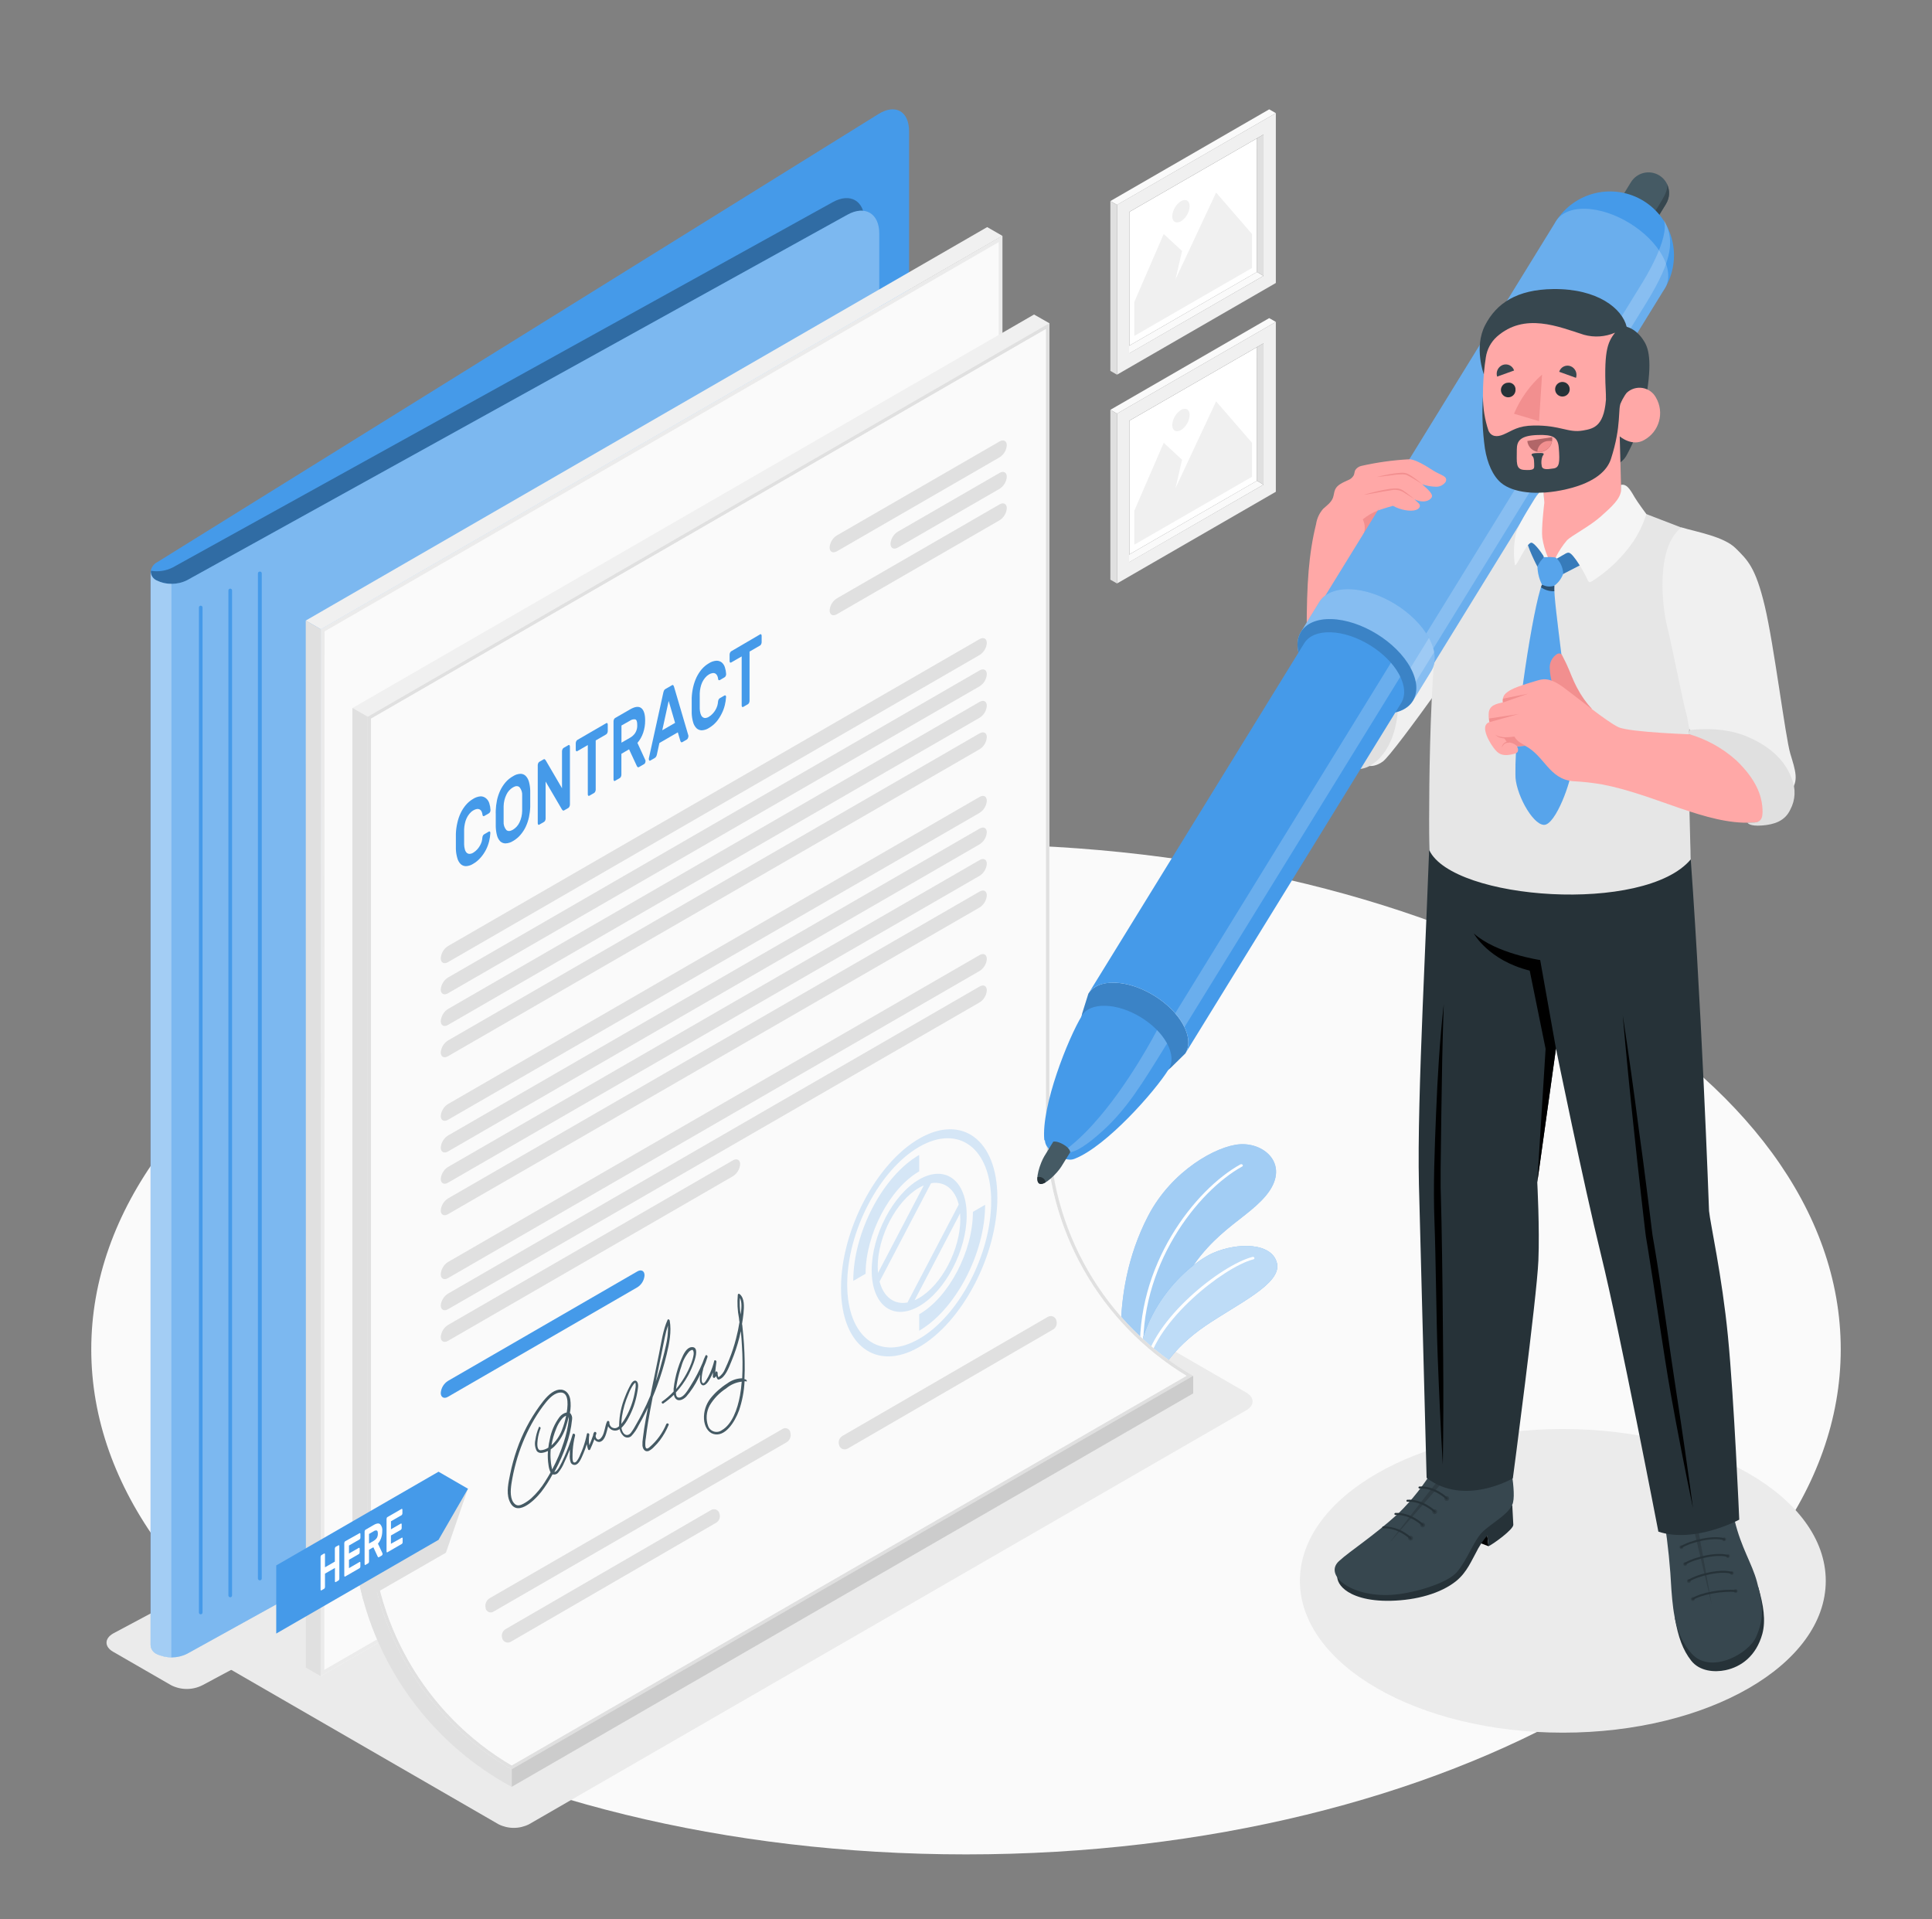 <svg width="151" height="150" viewBox="0 0 151 150" fill="none" xmlns="http://www.w3.org/2000/svg">
<rect x="0" y="0" width="151" height="150" fill="#808080" stroke="none"/>
<path d="M75.5 144.924C113.258 144.924 143.867 127.252 143.867 105.453C143.867 83.654 113.258 65.982 75.5 65.982C37.742 65.982 7.133 83.654 7.133 105.453C7.133 127.252 37.742 144.924 75.5 144.924Z" fill="#FAFAFA"/>
<path d="M122.147 135.411C133.497 135.411 142.697 130.099 142.697 123.546C142.697 116.993 133.497 111.681 122.147 111.681C110.798 111.681 101.597 116.993 101.597 123.546C101.597 130.099 110.798 135.411 122.147 135.411Z" fill="#EBEBEB"/>
<path d="M38.957 142.566L16.628 129.666C15.965 129.285 15.965 128.664 16.628 128.283L72.674 95.931C73.046 95.743 73.457 95.644 73.874 95.644C74.291 95.644 74.702 95.743 75.074 95.931L97.403 108.831C98.066 109.215 98.066 109.833 97.403 110.214L41.354 142.566C40.983 142.754 40.572 142.852 40.156 142.852C39.739 142.852 39.329 142.754 38.957 142.566Z" fill="#EBEBEB"/>
<path d="M68.204 95.931L8.834 127.665C8.156 128.058 8.156 128.694 8.834 129.084L13.37 131.7C13.751 131.894 14.172 131.996 14.599 131.996C15.026 131.996 15.447 131.894 15.827 131.7L75.2 99.969C75.878 99.576 75.878 98.943 75.2 98.55L70.664 95.931C70.284 95.736 69.862 95.635 69.434 95.635C69.007 95.635 68.585 95.736 68.204 95.931Z" fill="#EBEBEB"/>
<path d="M87.755 27.309L88.265 27.615L98.753 21.558L98.24 21.255L87.755 27.309Z" fill="#FAFAFA"/>
<path d="M98.24 21.255L88.265 27.012V16.566L98.243 10.812L98.24 21.255Z" fill="white"/>
<path d="M99.716 8.841L87.302 16.008V29.283L99.716 22.116V8.841ZM98.753 21.558L88.253 27.615V16.566L98.753 10.512V21.558Z" fill="#F0F0F0"/>
<path d="M98.753 21.558L98.24 21.255L98.243 10.812L98.753 10.512V21.558Z" fill="#E0E0E0"/>
<path d="M99.716 8.841L99.197 8.544L86.783 15.714L87.302 16.011L99.716 8.841Z" fill="#FAFAFA"/>
<path d="M86.783 15.714L87.302 16.011V29.283L86.783 28.986V15.714Z" fill="#E0E0E0"/>
<path d="M97.853 20.943L88.655 26.253V23.598L90.953 18.288L92.387 19.614L91.871 21.84L95.048 15.048L97.853 18.288V20.943Z" fill="#F0F0F0"/>
<path d="M92.3 15.723C92.102 15.852 91.937 16.026 91.818 16.231C91.7 16.436 91.632 16.666 91.619 16.902C91.619 17.334 91.919 17.502 92.3 17.295C92.499 17.166 92.664 16.992 92.782 16.787C92.901 16.582 92.969 16.352 92.981 16.116C92.981 15.681 92.675 15.507 92.3 15.723Z" fill="#F0F0F0"/>
<path d="M87.755 43.626L88.265 43.932L98.753 37.875L98.24 37.572L87.755 43.626Z" fill="#FAFAFA"/>
<path d="M98.24 37.572L88.265 43.329V32.883L98.243 27.129L98.24 37.572Z" fill="white"/>
<path d="M99.716 25.158L87.302 32.325V45.6L99.716 38.433V25.158ZM98.753 37.875L88.253 43.929V32.883L98.753 26.829V37.875Z" fill="#F0F0F0"/>
<path d="M98.753 37.875L98.24 37.572L98.243 27.129L98.753 26.829V37.875Z" fill="#E0E0E0"/>
<path d="M99.716 25.158L99.197 24.861L86.783 32.028L87.302 32.325L99.716 25.158Z" fill="#FAFAFA"/>
<path d="M86.783 32.028L87.302 32.325V45.6L86.783 45.303V32.028Z" fill="#E0E0E0"/>
<path d="M97.853 37.26L88.655 42.57V39.915L90.953 34.605L92.387 35.931L91.871 38.157L95.048 31.365L97.853 34.605V37.26Z" fill="#F0F0F0"/>
<path d="M92.3 32.04C92.102 32.169 91.937 32.343 91.818 32.548C91.7 32.753 91.632 32.983 91.619 33.219C91.619 33.651 91.919 33.819 92.3 33.612C92.499 33.483 92.664 33.309 92.782 33.104C92.901 32.899 92.969 32.669 92.981 32.433C92.981 31.998 92.675 31.824 92.3 32.04Z" fill="#F0F0F0"/>
<path d="M87.938 107.859C87.938 107.859 86.438 101.361 89.738 95.019C91.583 91.476 95.09 89.553 96.896 89.427C98.921 89.289 100.874 91.119 98.942 93.441C97.103 95.649 93.767 96.498 91.481 102.303C89.981 106.131 89.996 108.996 89.996 108.996L87.938 107.859Z" fill="#459AE9"/>
<path opacity="0.5" d="M87.938 107.859C87.938 107.859 86.438 101.361 89.738 95.019C91.583 91.476 95.09 89.553 96.896 89.427C98.921 89.289 100.874 91.119 98.942 93.441C97.103 95.649 93.767 96.498 91.481 102.303C89.981 106.131 89.996 108.996 89.996 108.996L87.938 107.859Z" fill="white"/>
<path d="M89.255 106.23C89.27 106.231 89.285 106.229 89.299 106.224C89.314 106.219 89.326 106.211 89.338 106.201C89.349 106.191 89.358 106.179 89.364 106.165C89.371 106.152 89.374 106.137 89.375 106.122C88.949 98.964 93.626 93.069 97.082 91.167C97.095 91.162 97.107 91.154 97.117 91.144C97.126 91.133 97.133 91.121 97.136 91.107C97.14 91.094 97.14 91.08 97.137 91.066C97.134 91.052 97.127 91.04 97.118 91.029C97.096 91.006 97.067 90.991 97.036 90.986C97.004 90.981 96.972 90.987 96.944 91.002C93.437 92.931 88.691 98.901 89.123 106.137C89.125 106.152 89.131 106.166 89.138 106.179C89.146 106.192 89.157 106.203 89.169 106.212C89.181 106.221 89.195 106.227 89.21 106.23C89.225 106.233 89.24 106.233 89.255 106.23Z" fill="white"/>
<path d="M89.987 108.996C90.389 107.358 91.646 105.378 94.187 103.635C96.728 101.892 100.187 100.335 99.806 98.721C99.425 97.107 96.755 97.08 94.835 97.911C92.915 98.742 88.469 102.564 88.91 108.411L89.987 108.996Z" fill="#459AE9"/>
<path opacity="0.65" d="M89.987 108.996C90.389 107.358 91.646 105.378 94.187 103.635C96.728 101.892 100.187 100.335 99.806 98.721C99.425 97.107 96.755 97.08 94.835 97.911C92.915 98.742 88.469 102.564 88.91 108.411L89.987 108.996Z" fill="white"/>
<path d="M89.6 106.833C89.627 106.833 89.654 106.824 89.675 106.808C89.697 106.792 89.713 106.769 89.72 106.743C90.299 103.278 95.597 99.036 97.955 98.421C97.97 98.419 97.984 98.415 97.996 98.407C98.008 98.4 98.019 98.389 98.027 98.377C98.035 98.365 98.04 98.352 98.042 98.338C98.044 98.323 98.043 98.309 98.039 98.295C98.026 98.267 98.002 98.245 97.974 98.234C97.945 98.222 97.913 98.221 97.883 98.232C95.411 98.877 90.083 103.119 89.483 106.722C89.483 106.776 89.525 106.827 89.594 106.833H89.6Z" fill="white"/>
<path d="M11.774 128.589C11.788 128.431 11.843 128.279 11.932 128.148C12.021 128.017 12.142 127.91 12.284 127.839L62.966 95.979V49.353L69.251 41.577C70.33 40.106 70.956 38.352 71.051 36.531V10.257C71.051 8.688 69.971 8.088 68.651 8.916L12.284 43.938C12.142 44.009 12.021 44.116 11.932 44.247C11.843 44.378 11.788 44.53 11.774 44.688V128.589Z" fill="#459AE9"/>
<path opacity="0.3" d="M67.571 17.262C67.571 15.693 66.458 15.039 65.087 15.798L13.487 44.355C12.966 44.616 12.376 44.704 11.801 44.607C11.8 44.634 11.8 44.661 11.801 44.688V128.508C11.829 128.366 11.888 128.233 11.975 128.117C12.061 128.001 12.172 127.906 12.299 127.839L62.981 95.979V49.353L67.586 43.653L67.571 17.262Z" fill="black"/>
<path d="M12.236 129.258C12.611 129.44 13.022 129.532 13.439 129.529C13.855 129.525 14.265 129.425 14.636 129.237L66.236 100.68C67.61 99.921 68.72 98.034 68.72 96.48V18.243C68.72 16.677 67.61 16.02 66.236 16.779L14.636 45.336C14.265 45.525 13.855 45.625 13.439 45.629C13.023 45.633 12.611 45.541 12.236 45.36C12.108 45.301 11.997 45.208 11.916 45.092C11.835 44.976 11.786 44.841 11.774 44.7V128.589C11.784 128.732 11.832 128.869 11.913 128.987C11.995 129.105 12.106 129.198 12.236 129.258Z" fill="#459AE9"/>
<path opacity="0.3" d="M12.236 129.258C12.611 129.44 13.022 129.532 13.439 129.529C13.855 129.525 14.265 129.425 14.636 129.237L66.236 100.68C67.61 99.921 68.72 98.034 68.72 96.48V18.243C68.72 16.677 67.61 16.02 66.236 16.779L14.636 45.336C14.265 45.525 13.855 45.625 13.439 45.629C13.023 45.633 12.611 45.541 12.236 45.36C12.108 45.301 11.997 45.208 11.916 45.092C11.835 44.976 11.786 44.841 11.774 44.7V128.589C11.784 128.732 11.832 128.869 11.913 128.987C11.995 129.105 12.106 129.198 12.236 129.258Z" fill="white"/>
<path opacity="0.3" d="M13.4 45.627C12.999 45.638 12.601 45.546 12.245 45.36C12.115 45.302 12.003 45.21 11.92 45.094C11.837 44.978 11.787 44.842 11.774 44.7V128.589C11.784 128.732 11.832 128.869 11.913 128.987C11.995 129.105 12.106 129.198 12.236 129.258C12.592 129.445 12.989 129.538 13.391 129.528L13.4 45.627Z" fill="white"/>
<path d="M20.3 44.67C20.281 44.67 20.263 44.674 20.245 44.681C20.228 44.688 20.212 44.699 20.199 44.712C20.186 44.726 20.176 44.742 20.169 44.759C20.162 44.777 20.159 44.795 20.159 44.814V123.357C20.159 123.397 20.175 123.435 20.203 123.463C20.231 123.491 20.269 123.507 20.309 123.507C20.349 123.507 20.387 123.491 20.415 123.463C20.443 123.435 20.459 123.397 20.459 123.357V44.814C20.46 44.794 20.456 44.773 20.448 44.755C20.44 44.736 20.428 44.719 20.413 44.705C20.398 44.692 20.38 44.681 20.36 44.675C20.341 44.669 20.32 44.667 20.3 44.67ZM15.689 47.334C15.652 47.334 15.616 47.349 15.589 47.375C15.563 47.402 15.548 47.438 15.548 47.475V126.021C15.548 126.058 15.563 126.094 15.589 126.121C15.616 126.147 15.652 126.162 15.689 126.162C15.726 126.162 15.762 126.147 15.789 126.121C15.815 126.094 15.83 126.058 15.83 126.021V47.475C15.83 47.439 15.816 47.404 15.791 47.377C15.766 47.351 15.731 47.336 15.695 47.334H15.689ZM17.996 46.002C17.958 46.002 17.922 46.017 17.895 46.043C17.868 46.069 17.853 46.105 17.852 46.143V124.689C17.853 124.727 17.868 124.763 17.895 124.789C17.922 124.815 17.958 124.83 17.996 124.83C18.034 124.83 18.069 124.815 18.096 124.789C18.122 124.762 18.137 124.726 18.137 124.689V46.143C18.137 46.107 18.123 46.072 18.098 46.045C18.073 46.019 18.038 46.004 18.002 46.002H17.996Z" fill="#459AE9"/>
<path d="M25.082 49.182L23.897 48.498L77.156 17.748L78.344 18.432L25.082 49.182Z" fill="#F0F0F0"/>
<path d="M78.344 18.432V100.23L25.061 130.992L25.082 49.182L78.344 18.432Z" fill="#FAFAFA"/>
<path d="M78.059 18.921V100.068L25.346 130.5L25.367 49.344L78.059 18.921ZM78.359 18.432L25.082 49.182L25.061 130.992L78.344 100.23V18.432H78.359Z" fill="#EBEBEB"/>
<path d="M25.082 49.182L25.061 130.992L23.909 130.326L23.897 48.498L25.061 49.167L25.082 49.182Z" fill="#E0E0E0"/>
<path d="M93.254 107.526V108.9L39.992 139.644L39.392 139.305C35.798 137.221 32.815 134.23 30.738 130.632C28.662 127.034 27.566 122.954 27.56 118.8V55.329L80.819 24.579L82.019 25.263V88.047C82.019 91.994 83.057 95.872 85.029 99.291C87.001 102.71 89.837 105.55 93.254 107.526Z" fill="#F0F0F0"/>
<path d="M82.007 88.047V25.263L28.748 56.013V118.8C28.749 122.748 29.788 126.626 31.762 130.045C33.735 133.464 36.574 136.304 39.992 138.279L93.254 107.529C89.835 105.554 86.995 102.714 85.021 99.294C83.047 95.875 82.007 91.996 82.007 88.047ZM29 118.8V56.163L81.743 25.716V88.047C81.75 91.964 82.764 95.813 84.689 99.224C86.615 102.635 89.385 105.493 92.735 107.523L39.992 137.973C36.651 136.008 33.881 133.206 31.953 129.844C30.026 126.482 29.008 122.676 29 118.8Z" fill="#E0E0E0"/>
<path d="M92.735 107.523L39.992 137.973C36.652 136.008 33.881 133.206 31.953 129.844C30.026 126.482 29.008 122.676 29 118.8V56.163L81.743 25.716V88.047C81.75 91.964 82.764 95.813 84.69 99.224C86.615 102.635 89.386 105.493 92.735 107.523Z" fill="#FAFAFA"/>
<path d="M28.745 118.8V56.013L27.545 55.329V118.8C27.551 122.955 28.648 127.036 30.725 130.635C32.803 134.234 35.788 137.224 39.383 139.308L39.983 139.647V138.279C36.566 136.303 33.729 133.463 31.756 130.044C29.784 126.625 28.745 122.747 28.745 118.8Z" fill="#E0E0E0"/>
<path opacity="0.15" d="M39.992 138.276V139.644L93.257 108.897V107.526L39.992 138.276Z" fill="black"/>
<path d="M65.411 41.841L78.122 34.5C78.422 34.32 78.689 34.449 78.689 34.8C78.675 34.99 78.616 35.175 78.518 35.339C78.419 35.502 78.284 35.64 78.122 35.742L65.411 43.083C65.096 43.263 64.841 43.134 64.841 42.783C64.854 42.592 64.912 42.407 65.012 42.243C65.111 42.079 65.248 41.941 65.411 41.841Z" fill="#E0E0E0"/>
<path d="M65.411 46.761L78.122 39.42C78.422 39.24 78.689 39.369 78.689 39.72C78.675 39.91 78.616 40.095 78.518 40.259C78.419 40.422 78.284 40.56 78.122 40.662L65.411 48C65.096 48.18 64.841 48.051 64.841 47.7C64.855 47.509 64.913 47.325 65.012 47.161C65.112 46.998 65.248 46.861 65.411 46.761Z" fill="#E0E0E0"/>
<path d="M70.169 41.553L78.122 36.96C78.422 36.78 78.689 36.909 78.689 37.26C78.675 37.45 78.617 37.635 78.518 37.799C78.419 37.962 78.284 38.1 78.122 38.202L70.169 42.795C69.869 42.975 69.599 42.846 69.599 42.495C69.612 42.304 69.671 42.119 69.77 41.955C69.869 41.791 70.006 41.653 70.169 41.553Z" fill="#E0E0E0"/>
<path d="M35.015 73.935L76.559 49.95C76.874 49.77 77.126 49.899 77.126 50.25C77.114 50.441 77.056 50.626 76.957 50.79C76.858 50.954 76.722 51.092 76.559 51.192L35.015 75.192C34.715 75.375 34.448 75.246 34.448 74.892C34.46 74.699 34.518 74.512 34.617 74.345C34.715 74.179 34.852 74.038 35.015 73.935Z" fill="#E0E0E0"/>
<path d="M35.015 76.395L76.559 52.395C76.874 52.215 77.126 52.344 77.126 52.695C77.114 52.886 77.056 53.071 76.957 53.235C76.858 53.399 76.722 53.536 76.559 53.637L35.015 77.625C34.715 77.808 34.448 77.679 34.448 77.325C34.465 77.137 34.524 76.955 34.623 76.793C34.721 76.632 34.855 76.496 35.015 76.395Z" fill="#E0E0E0"/>
<path d="M35.015 78.855L76.559 54.855C76.874 54.675 77.126 54.804 77.126 55.155C77.114 55.346 77.056 55.531 76.957 55.695C76.858 55.859 76.722 55.996 76.559 56.097L35.015 80.1C34.715 80.283 34.448 80.154 34.448 79.8C34.462 79.609 34.521 79.424 34.619 79.26C34.718 79.096 34.853 78.957 35.015 78.855Z" fill="#E0E0E0"/>
<path d="M35.015 81.315L76.559 57.315C76.874 57.135 77.126 57.264 77.126 57.615C77.114 57.806 77.056 57.991 76.957 58.155C76.858 58.319 76.722 58.456 76.559 58.557L35.015 82.545C34.715 82.728 34.448 82.599 34.448 82.245C34.464 82.057 34.524 81.874 34.622 81.713C34.72 81.552 34.855 81.415 35.015 81.315Z" fill="#E0E0E0"/>
<path d="M35.015 86.283L76.559 62.283C76.874 62.1 77.126 62.229 77.126 62.583C77.113 62.774 77.055 62.959 76.956 63.123C76.858 63.288 76.722 63.426 76.559 63.528L35.015 87.513C34.715 87.693 34.448 87.564 34.448 87.213C34.464 87.025 34.524 86.843 34.622 86.681C34.72 86.52 34.855 86.383 35.015 86.283Z" fill="#E0E0E0"/>
<path d="M35.015 88.743L76.559 64.758C76.874 64.575 77.126 64.704 77.126 65.043C77.113 65.234 77.055 65.419 76.956 65.583C76.858 65.748 76.722 65.886 76.559 65.988L35.015 89.988C34.715 90.168 34.448 90.039 34.448 89.688C34.462 89.497 34.52 89.312 34.619 89.148C34.717 88.984 34.853 88.845 35.015 88.743Z" fill="#E0E0E0"/>
<path d="M35.015 91.2L76.559 67.218C76.874 67.035 77.126 67.164 77.126 67.503C77.113 67.694 77.055 67.879 76.956 68.043C76.858 68.208 76.722 68.346 76.559 68.448L35.015 92.43C34.715 92.613 34.448 92.484 34.448 92.13C34.465 91.942 34.525 91.76 34.623 91.599C34.721 91.438 34.856 91.301 35.015 91.2Z" fill="#E0E0E0"/>
<path d="M35.015 93.66L76.559 69.678C76.874 69.495 77.126 69.624 77.126 69.978C77.113 70.169 77.055 70.354 76.956 70.519C76.858 70.683 76.722 70.821 76.559 70.923L35.015 94.89C34.715 95.073 34.448 94.944 34.448 94.605C34.463 94.414 34.522 94.23 34.62 94.065C34.718 93.901 34.854 93.763 35.015 93.66Z" fill="#E0E0E0"/>
<path d="M35.015 98.628L76.559 74.643C76.874 74.463 77.126 74.589 77.126 74.943C77.114 75.134 77.056 75.319 76.957 75.483C76.858 75.647 76.722 75.784 76.559 75.885L35.015 99.885C34.715 100.065 34.448 99.936 34.448 99.585C34.46 99.392 34.517 99.204 34.616 99.038C34.715 98.872 34.852 98.731 35.015 98.628Z" fill="#E0E0E0"/>
<path d="M35.015 101.1L76.559 77.1C76.874 76.92 77.126 77.046 77.126 77.4C77.114 77.591 77.056 77.776 76.957 77.94C76.858 78.104 76.722 78.242 76.559 78.342L35.015 102.318C34.715 102.498 34.448 102.369 34.448 102.018C34.466 101.832 34.526 101.652 34.624 101.493C34.723 101.334 34.857 101.199 35.015 101.1Z" fill="#E0E0E0"/>
<path d="M35.015 103.548L57.281 90.684C57.581 90.504 57.848 90.633 57.848 90.984C57.834 91.174 57.776 91.359 57.677 91.523C57.579 91.686 57.443 91.824 57.281 91.926L35.015 104.79C34.715 104.97 34.448 104.841 34.448 104.49C34.462 104.299 34.521 104.115 34.619 103.951C34.718 103.788 34.853 103.65 35.015 103.548Z" fill="#E0E0E0"/>
<path d="M35.015 107.919L49.808 99.366C50.108 99.186 50.375 99.312 50.375 99.666C50.363 99.857 50.305 100.042 50.206 100.206C50.107 100.37 49.971 100.508 49.808 100.608L35.015 109.161C34.715 109.341 34.448 109.212 34.448 108.861C34.462 108.671 34.521 108.486 34.619 108.322C34.718 108.159 34.853 108.021 35.015 107.919Z" fill="#459AE9"/>
<path d="M37.7 65.466C37.703 65.408 37.72 65.352 37.748 65.301C37.767 65.263 37.796 65.231 37.832 65.208L38.201 64.992C38.214 64.982 38.23 64.977 38.246 64.977C38.262 64.977 38.278 64.982 38.291 64.992C38.305 65.008 38.315 65.026 38.321 65.047C38.327 65.067 38.328 65.088 38.324 65.109C38.313 65.322 38.282 65.532 38.231 65.739C38.175 65.967 38.093 66.189 37.988 66.399C37.875 66.621 37.735 66.829 37.571 67.017C37.402 67.217 37.199 67.385 36.971 67.515C36.805 67.622 36.614 67.683 36.416 67.692C36.264 67.692 36.117 67.634 36.005 67.53C35.878 67.401 35.788 67.24 35.744 67.065C35.675 66.833 35.637 66.593 35.63 66.351C35.63 66.177 35.63 65.977 35.63 65.751C35.63 65.525 35.63 65.325 35.63 65.151C35.642 64.867 35.68 64.585 35.744 64.308C35.801 64.043 35.888 63.785 36.005 63.54C36.113 63.311 36.252 63.097 36.416 62.904C36.573 62.718 36.761 62.561 36.971 62.439C37.151 62.321 37.357 62.251 37.571 62.235C37.729 62.237 37.882 62.295 38 62.4C38.115 62.502 38.199 62.634 38.243 62.781C38.297 62.949 38.328 63.124 38.336 63.3C38.339 63.354 38.328 63.408 38.303 63.456C38.284 63.499 38.253 63.535 38.213 63.561L37.844 63.774C37.831 63.782 37.816 63.786 37.801 63.786C37.785 63.786 37.77 63.782 37.757 63.774C37.741 63.761 37.728 63.745 37.719 63.726C37.711 63.707 37.707 63.687 37.709 63.666C37.7 63.584 37.678 63.504 37.643 63.429C37.614 63.363 37.568 63.307 37.508 63.267C37.442 63.23 37.365 63.214 37.289 63.222C37.182 63.238 37.08 63.277 36.989 63.336C36.874 63.404 36.773 63.493 36.689 63.597C36.6 63.705 36.525 63.824 36.467 63.951C36.405 64.084 36.36 64.224 36.332 64.368C36.3 64.514 36.281 64.663 36.275 64.812C36.275 64.995 36.275 65.193 36.275 65.412C36.275 65.631 36.275 65.823 36.275 65.997C36.278 66.127 36.297 66.256 36.332 66.381C36.354 66.476 36.401 66.564 36.467 66.636C36.526 66.695 36.606 66.729 36.689 66.732C36.796 66.729 36.9 66.697 36.989 66.639C37.1 66.571 37.201 66.488 37.289 66.393C37.374 66.302 37.447 66.201 37.508 66.093C37.567 65.992 37.614 65.884 37.649 65.772C37.676 65.672 37.694 65.57 37.7 65.466Z" fill="#459AE9"/>
<path d="M38.747 63.336C38.757 63.068 38.789 62.801 38.843 62.538C38.898 62.281 38.982 62.03 39.092 61.791C39.2 61.56 39.339 61.344 39.503 61.149C39.672 60.951 39.875 60.785 40.103 60.66C40.275 60.546 40.476 60.481 40.682 60.474C40.758 60.474 40.833 60.488 40.903 60.517C40.973 60.546 41.037 60.588 41.09 60.642C41.211 60.771 41.298 60.929 41.342 61.101C41.403 61.325 41.436 61.556 41.441 61.788C41.441 61.875 41.441 61.971 41.441 62.088C41.441 62.205 41.441 62.307 41.441 62.421C41.441 62.535 41.441 62.646 41.441 62.754C41.441 62.862 41.441 62.964 41.441 63.054C41.433 63.322 41.401 63.589 41.345 63.852C41.29 64.109 41.206 64.36 41.096 64.599C40.989 64.831 40.849 65.047 40.682 65.241C40.519 65.434 40.323 65.598 40.103 65.724C39.924 65.84 39.717 65.906 39.503 65.913C39.35 65.912 39.203 65.853 39.092 65.748C38.972 65.617 38.886 65.459 38.843 65.286C38.785 65.062 38.753 64.833 38.747 64.602C38.747 64.515 38.747 64.419 38.747 64.302V63.636C38.741 63.528 38.744 63.426 38.747 63.336ZM40.811 62.178C40.821 62.06 40.808 61.94 40.772 61.827C40.736 61.714 40.678 61.609 40.601 61.518C40.469 61.407 40.301 61.413 40.088 61.536C39.863 61.672 39.684 61.873 39.575 62.112C39.44 62.393 39.368 62.7 39.362 63.012C39.362 63.195 39.362 63.393 39.362 63.612C39.362 63.831 39.362 64.026 39.362 64.212C39.353 64.33 39.367 64.449 39.403 64.562C39.44 64.674 39.498 64.779 39.575 64.869C39.704 64.977 39.875 64.968 40.088 64.845C40.311 64.71 40.49 64.511 40.601 64.275C40.736 63.994 40.807 63.687 40.811 63.375C40.811 63.192 40.811 62.994 40.811 62.775C40.811 62.556 40.817 62.352 40.811 62.178Z" fill="#459AE9"/>
<path d="M44.099 63.327C44.048 63.357 44.009 63.36 43.982 63.327L43.922 63.264L42.644 61.08V63.972C42.643 64.026 42.631 64.079 42.608 64.128C42.591 64.171 42.56 64.208 42.521 64.233L42.152 64.446C42.14 64.457 42.125 64.462 42.109 64.462C42.093 64.462 42.077 64.457 42.065 64.446C42.052 64.43 42.042 64.412 42.036 64.393C42.029 64.373 42.027 64.352 42.029 64.332V59.799C42.03 59.745 42.042 59.692 42.065 59.643C42.083 59.6 42.113 59.563 42.152 59.538L42.473 59.352C42.524 59.322 42.563 59.322 42.59 59.352L42.65 59.418L43.925 61.602V58.71C43.926 58.656 43.94 58.602 43.964 58.554C43.981 58.51 44.011 58.473 44.051 58.449L44.42 58.236C44.431 58.225 44.447 58.219 44.462 58.219C44.478 58.219 44.493 58.225 44.504 58.236C44.519 58.25 44.53 58.268 44.536 58.287C44.543 58.306 44.546 58.327 44.543 58.347V62.883C44.543 62.936 44.53 62.989 44.504 63.036C44.488 63.08 44.459 63.117 44.42 63.144L44.099 63.327Z" fill="#459AE9"/>
<path d="M47.378 56.52C47.39 56.509 47.406 56.504 47.422 56.504C47.438 56.504 47.453 56.509 47.465 56.52C47.478 56.535 47.488 56.553 47.495 56.572C47.501 56.591 47.503 56.611 47.501 56.631V57.132C47.501 57.185 47.489 57.237 47.465 57.285C47.447 57.328 47.417 57.366 47.378 57.393L46.559 57.867V61.713C46.559 61.767 46.545 61.821 46.52 61.869C46.503 61.912 46.472 61.949 46.433 61.974L46.064 62.187C46.053 62.197 46.038 62.203 46.022 62.203C46.007 62.203 45.992 62.197 45.98 62.187C45.966 62.172 45.955 62.154 45.948 62.134C45.941 62.115 45.939 62.094 45.941 62.073V58.227L45.122 58.701C45.11 58.712 45.095 58.717 45.079 58.717C45.063 58.717 45.047 58.712 45.035 58.701C45.022 58.685 45.012 58.667 45.006 58.648C44.999 58.628 44.997 58.607 44.999 58.587V58.089C45 58.036 45.012 57.984 45.035 57.936C45.054 57.892 45.084 57.855 45.122 57.828L47.378 56.52Z" fill="#459AE9"/>
<path d="M49.256 55.434C49.637 55.215 49.925 55.185 50.123 55.341C50.321 55.497 50.423 55.821 50.423 56.301C50.426 56.628 50.374 56.954 50.27 57.264C50.172 57.555 50.02 57.825 49.82 58.059L50.45 59.43C50.454 59.453 50.454 59.476 50.45 59.499C50.45 59.543 50.439 59.586 50.42 59.625C50.405 59.66 50.38 59.691 50.348 59.712L49.961 59.937C49.901 59.973 49.856 59.973 49.826 59.937C49.8 59.913 49.779 59.883 49.766 59.85L49.166 58.56L48.566 58.911V60.546C48.565 60.6 48.553 60.653 48.53 60.702C48.513 60.745 48.482 60.782 48.443 60.807L48.074 61.02C48.062 61.031 48.047 61.037 48.031 61.037C48.014 61.037 47.999 61.031 47.987 61.02C47.974 61.005 47.964 60.987 47.958 60.968C47.952 60.949 47.95 60.929 47.951 60.909V56.376C47.952 56.322 47.964 56.269 47.987 56.22C48.005 56.177 48.035 56.14 48.074 56.115L49.256 55.434ZM48.572 58.041L49.235 57.66C49.402 57.568 49.544 57.438 49.649 57.279C49.763 57.092 49.817 56.876 49.805 56.658C49.805 56.394 49.754 56.25 49.649 56.22C49.503 56.2 49.354 56.238 49.235 56.325L48.572 56.7V58.041Z" fill="#459AE9"/>
<path d="M52.514 53.556C52.562 53.526 52.598 53.526 52.622 53.556C52.654 53.598 52.677 53.646 52.688 53.697L53.804 57.489C53.806 57.505 53.806 57.521 53.804 57.537C53.803 57.59 53.789 57.642 53.765 57.69C53.748 57.734 53.718 57.772 53.678 57.798L53.351 57.987C53.291 58.02 53.246 58.026 53.222 57.987C53.199 57.963 53.182 57.933 53.174 57.9L52.976 57.234L51.536 58.068L51.341 58.968C51.33 59.018 51.312 59.066 51.29 59.112C51.263 59.17 51.217 59.217 51.161 59.247L50.834 59.436C50.822 59.447 50.807 59.453 50.791 59.453C50.775 59.453 50.759 59.447 50.747 59.436C50.734 59.421 50.724 59.403 50.718 59.384C50.712 59.365 50.709 59.345 50.711 59.325C50.71 59.307 50.71 59.289 50.711 59.271L51.83 54.189C51.843 54.115 51.864 54.043 51.893 53.973C51.916 53.921 51.955 53.878 52.004 53.85L52.514 53.556ZM52.763 56.493L52.262 54.78L51.761 57.072L52.763 56.493Z" fill="#459AE9"/>
<path d="M56.12 54.828C56.126 54.77 56.142 54.715 56.168 54.663C56.188 54.626 56.217 54.594 56.252 54.57L56.621 54.357C56.634 54.347 56.65 54.342 56.666 54.342C56.682 54.342 56.698 54.347 56.711 54.357C56.726 54.373 56.736 54.391 56.743 54.411C56.749 54.432 56.75 54.453 56.747 54.474C56.734 54.686 56.702 54.897 56.651 55.104C56.597 55.333 56.516 55.555 56.408 55.764C56.298 55.991 56.161 56.205 56 56.4C55.829 56.598 55.626 56.766 55.4 56.898C55.234 57.005 55.043 57.066 54.845 57.075C54.692 57.074 54.545 57.015 54.434 56.91C54.309 56.781 54.219 56.622 54.173 56.448C54.106 56.216 54.069 55.976 54.062 55.734C54.062 55.557 54.062 55.365 54.062 55.149C54.062 54.933 54.062 54.735 54.062 54.549C54.073 54.265 54.111 53.983 54.173 53.706C54.233 53.443 54.321 53.186 54.434 52.941C54.544 52.711 54.682 52.497 54.845 52.302C55.003 52.118 55.191 51.962 55.4 51.84C55.579 51.721 55.786 51.65 56 51.636C56.15 51.633 56.296 51.682 56.414 51.774C56.53 51.876 56.615 52.009 56.657 52.158C56.711 52.326 56.744 52.501 56.753 52.677C56.755 52.731 56.742 52.785 56.717 52.833C56.698 52.875 56.667 52.911 56.627 52.935L56.258 53.151C56.245 53.158 56.23 53.162 56.215 53.162C56.2 53.162 56.185 53.158 56.171 53.151C56.144 53.151 56.129 53.1 56.123 53.043C56.116 52.961 56.094 52.88 56.057 52.806C56.028 52.741 55.981 52.686 55.922 52.647C55.857 52.607 55.779 52.591 55.703 52.602C55.596 52.617 55.494 52.655 55.403 52.713C55.289 52.783 55.188 52.873 55.103 52.977C55.015 53.084 54.941 53.202 54.881 53.328C54.821 53.462 54.776 53.601 54.746 53.745C54.714 53.892 54.695 54.042 54.689 54.192C54.689 54.372 54.689 54.573 54.689 54.792C54.689 55.011 54.689 55.203 54.689 55.377C54.692 55.507 54.711 55.636 54.746 55.761C54.769 55.856 54.815 55.944 54.881 56.016C54.941 56.075 55.02 56.111 55.103 56.115C55.21 56.111 55.314 56.078 55.403 56.019C55.515 55.952 55.616 55.869 55.703 55.773C55.869 55.597 55.992 55.386 56.063 55.155C56.094 55.048 56.113 54.939 56.12 54.828Z" fill="#459AE9"/>
<path d="M59.405 49.578C59.416 49.567 59.431 49.561 59.447 49.561C59.463 49.561 59.478 49.567 59.489 49.578C59.503 49.593 59.514 49.61 59.521 49.629C59.528 49.648 59.53 49.669 59.528 49.689V50.187C59.528 50.242 59.515 50.295 59.489 50.343C59.473 50.386 59.443 50.422 59.405 50.448L58.583 50.922V54.771C58.583 54.824 58.57 54.876 58.547 54.924C58.529 54.967 58.499 55.005 58.46 55.032L58.091 55.245C58.078 55.255 58.063 55.26 58.048 55.26C58.032 55.26 58.017 55.255 58.004 55.245C57.991 55.229 57.981 55.211 57.975 55.192C57.968 55.172 57.966 55.151 57.968 55.131V51.3L57.146 51.774C57.133 51.783 57.118 51.789 57.103 51.789C57.087 51.789 57.072 51.783 57.059 51.774C57.046 51.758 57.036 51.74 57.03 51.721C57.023 51.701 57.021 51.68 57.023 51.66V51.162C57.023 51.109 57.036 51.057 57.059 51.009C57.077 50.965 57.107 50.927 57.146 50.901L59.405 49.578Z" fill="#459AE9"/>
<path opacity="0.2" d="M71.84 91.545V90.261C69.002 91.902 66.689 96.318 66.689 100.104L67.652 99.549C67.652 96.468 69.533 92.88 71.84 91.545ZM75.554 94.986C75.554 92.256 73.889 90.996 71.84 92.178C69.791 93.36 68.129 96.543 68.129 99.273C68.129 102.003 69.794 103.263 71.84 102.081C73.886 100.899 75.554 97.716 75.554 94.986ZM68.6 99C68.6 96.627 70.049 93.855 71.831 92.826C71.957 92.754 72.08 92.697 72.2 92.643L68.624 99.48C68.618 99.321 68.6 99.162 68.6 99ZM68.738 100.167L72.767 92.472C73.808 92.292 74.627 92.919 74.933 94.137L70.925 101.793C69.89 101.982 69.062 101.367 68.747 100.161L68.738 100.167ZM75.038 94.827C75.038 94.968 75.056 95.127 75.056 95.271C75.056 97.647 73.604 100.416 71.822 101.445C71.713 101.509 71.599 101.566 71.483 101.616L75.038 94.827ZM71.84 88.986C68.474 90.93 65.732 96.165 65.732 100.656C65.732 105.147 68.474 107.22 71.84 105.273C75.206 103.326 77.951 98.1 77.951 93.6C77.951 89.1 75.2 87.042 71.84 88.986ZM71.84 104.631C68.738 106.431 66.215 104.514 66.215 100.377C66.215 96.24 68.738 91.419 71.84 89.628C74.942 87.837 77.468 89.745 77.468 93.882C77.468 98.019 74.945 102.84 71.84 104.631ZM76.04 94.71C76.04 97.791 74.159 101.382 71.84 102.714V103.998C74.681 102.357 76.994 97.944 76.994 94.155L76.04 94.71Z" fill="#459AE9"/>
<path d="M61.49 112.71L38.579 125.946C38.525 125.981 38.463 126.004 38.399 126.011C38.335 126.018 38.27 126.009 38.209 125.987C38.149 125.964 38.094 125.927 38.051 125.879C38.007 125.832 37.975 125.774 37.958 125.712V125.673C37.92 125.531 37.929 125.38 37.983 125.243C38.037 125.106 38.133 124.989 38.258 124.911L61.169 111.672C61.222 111.639 61.283 111.619 61.346 111.614C61.408 111.608 61.471 111.617 61.529 111.641C61.588 111.664 61.64 111.701 61.681 111.748C61.723 111.795 61.753 111.851 61.769 111.912V111.951C61.811 112.091 61.807 112.24 61.757 112.377C61.706 112.514 61.613 112.631 61.49 112.71Z" fill="#E0E0E0"/>
<path d="M55.979 119.001L39.935 128.301C39.878 128.336 39.814 128.358 39.748 128.366C39.682 128.374 39.614 128.368 39.551 128.347C39.487 128.327 39.429 128.293 39.38 128.247C39.331 128.202 39.292 128.147 39.266 128.085V128.064C39.211 127.93 39.206 127.781 39.252 127.643C39.298 127.506 39.393 127.39 39.518 127.317L55.565 118.017C55.621 117.982 55.684 117.96 55.75 117.953C55.816 117.945 55.882 117.952 55.944 117.973C56.007 117.995 56.064 118.03 56.112 118.075C56.159 118.121 56.196 118.177 56.219 118.239V118.26C56.274 118.392 56.28 118.539 56.236 118.675C56.192 118.811 56.101 118.926 55.979 119.001Z" fill="#E0E0E0"/>
<path d="M82.307 103.902L66.263 113.202C66.206 113.238 66.143 113.26 66.076 113.269C66.01 113.277 65.942 113.27 65.878 113.25C65.815 113.229 65.756 113.195 65.707 113.149C65.658 113.104 65.619 113.048 65.594 112.986V112.965C65.539 112.831 65.534 112.682 65.58 112.544C65.627 112.407 65.721 112.291 65.846 112.218L81.89 102.918C81.947 102.884 82.01 102.862 82.076 102.855C82.141 102.848 82.208 102.855 82.27 102.876C82.333 102.897 82.39 102.932 82.438 102.977C82.486 103.023 82.523 103.078 82.547 103.14V103.161C82.602 103.293 82.608 103.44 82.564 103.576C82.52 103.712 82.429 103.827 82.307 103.902Z" fill="#E0E0E0"/>
<path d="M52.073 111.3C51.788 111.986 51.347 112.596 50.786 113.082C50.735 113.137 50.671 113.178 50.6 113.202C50.489 113.223 50.453 113.13 50.438 113.004C50.426 112.795 50.439 112.586 50.477 112.38C50.525 111.969 50.585 111.561 50.651 111.153C50.763 110.497 50.883 109.842 51.011 109.188C51.128 108.912 51.239 108.633 51.344 108.348C51.65 107.525 51.905 106.685 52.109 105.831C52.31 104.991 52.496 104.076 52.343 103.209C52.328 103.125 52.217 103.059 52.175 103.152C51.815 103.95 51.689 104.916 51.509 105.795L50.879 108.855C50.864 108.924 50.852 108.99 50.837 109.059C50.637 109.543 50.419 110.014 50.183 110.472C50.045 110.742 49.901 111.006 49.751 111.264C49.621 111.517 49.471 111.759 49.301 111.987C49.07 112.263 48.77 112.176 48.632 111.825C48.603 111.75 48.583 111.671 48.572 111.591C48.787 111.373 48.967 111.121 49.103 110.847C49.271 110.54 49.415 110.22 49.532 109.89C49.654 109.536 49.748 109.173 49.811 108.804C49.85 108.561 49.94 108.189 49.793 107.985C49.646 107.781 49.436 107.964 49.322 108.156C49.142 108.473 48.986 108.804 48.857 109.146C48.563 109.852 48.405 110.607 48.389 111.372C48.388 111.401 48.388 111.43 48.389 111.459C48.365 111.477 48.344 111.498 48.317 111.516C48.254 111.57 48.177 111.604 48.095 111.613C48.013 111.623 47.93 111.608 47.856 111.571C47.782 111.533 47.722 111.474 47.681 111.402C47.641 111.33 47.623 111.247 47.63 111.165C47.63 111.048 47.489 111 47.441 111.102C47.279 111.462 47.267 111.912 47.072 112.245C46.982 112.395 46.817 112.581 46.67 112.473C46.632 112.441 46.601 112.4 46.581 112.355C46.561 112.309 46.551 112.259 46.553 112.209C46.571 112.155 46.592 112.104 46.607 112.05C46.646 111.936 46.493 111.855 46.439 111.933C46.389 112.001 46.361 112.083 46.358 112.167C46.265 112.434 46.166 112.698 46.058 112.953C46.015 112.68 46.015 112.401 46.058 112.128C46.076 112.02 45.893 111.948 45.872 112.065C45.798 112.43 45.697 112.789 45.572 113.139C45.509 113.316 45.437 113.49 45.359 113.661C45.288 113.859 45.187 114.044 45.059 114.21C44.999 114.27 44.912 114.327 44.837 114.282C44.762 114.237 44.75 114.051 44.747 113.934C44.747 113.739 44.747 113.541 44.762 113.334C44.791 112.949 44.852 112.566 44.945 112.191C44.975 112.062 44.792 111.978 44.753 112.107C44.579 112.704 44.363 113.289 44.108 113.856C43.985 114.129 43.856 114.399 43.712 114.654C43.646 114.774 43.472 115.041 43.328 115.035C43.358 114.981 43.385 114.927 43.415 114.876C43.74 114.265 44.018 113.63 44.246 112.977C44.485 112.319 44.641 111.634 44.711 110.937C44.728 110.844 44.721 110.748 44.692 110.658C44.663 110.568 44.612 110.486 44.543 110.421C44.612 110.069 44.62 109.708 44.567 109.353C44.45 108.726 43.985 108.495 43.529 108.639C42.983 108.81 42.551 109.359 42.173 109.878C41.418 110.918 40.821 112.063 40.4 113.277C40.18 113.911 40.002 114.56 39.869 115.218C39.743 115.842 39.569 116.598 39.785 117.213C40.295 118.677 41.714 117.33 42.287 116.613C42.626 116.175 42.927 115.71 43.187 115.221C43.269 115.245 43.356 115.244 43.437 115.217C43.518 115.19 43.589 115.139 43.64 115.071C43.832 114.838 43.987 114.577 44.099 114.297C44.258 113.967 44.399 113.628 44.537 113.28C44.537 113.409 44.537 113.538 44.537 113.667C44.511 113.885 44.537 114.106 44.612 114.312C44.643 114.369 44.689 114.416 44.746 114.447C44.803 114.478 44.868 114.492 44.933 114.486C45.254 114.456 45.443 113.943 45.584 113.622C45.693 113.374 45.786 113.119 45.863 112.86C45.883 112.994 45.915 113.127 45.956 113.256C45.96 113.274 45.969 113.291 45.983 113.304C45.996 113.316 46.013 113.325 46.032 113.327C46.05 113.33 46.069 113.327 46.085 113.318C46.102 113.31 46.115 113.296 46.124 113.28C46.246 113.018 46.357 112.751 46.457 112.479C46.499 112.55 46.56 112.608 46.633 112.645C46.707 112.682 46.789 112.697 46.871 112.689C47.312 112.581 47.39 111.954 47.531 111.462C47.59 111.575 47.681 111.669 47.792 111.732C47.892 111.785 48.004 111.809 48.117 111.801C48.229 111.793 48.337 111.753 48.428 111.687C48.469 111.882 48.566 112.06 48.707 112.2C48.786 112.286 48.896 112.339 49.013 112.346C49.13 112.353 49.245 112.315 49.334 112.239C49.573 111.988 49.77 111.701 49.916 111.387C50.102 111.063 50.282 110.73 50.453 110.391L50.645 109.992C50.534 110.547 50.432 111.105 50.345 111.666C50.309 111.903 50.276 112.14 50.249 112.38C50.216 112.578 50.203 112.779 50.213 112.98C50.249 113.31 50.459 113.493 50.708 113.391C50.868 113.307 51.011 113.196 51.131 113.061C51.292 112.907 51.441 112.741 51.575 112.563C51.852 112.193 52.082 111.79 52.259 111.363C52.313 111.264 52.124 111.177 52.073 111.3ZM51.656 106.014C51.758 105.519 51.854 105.024 51.956 104.532C52.021 104.211 52.105 103.895 52.208 103.584C52.224 104.122 52.168 104.66 52.04 105.183C51.908 105.783 51.74 106.401 51.578 106.983C51.476 107.316 51.368 107.643 51.254 107.967C51.389 107.319 51.524 106.662 51.656 106.008V106.014ZM42.605 115.788C42.305 116.27 41.941 116.709 41.522 117.093C41.332 117.261 41.123 117.406 40.898 117.525C40.682 117.639 40.445 117.723 40.241 117.543C39.848 117.198 39.893 116.484 39.974 115.947C40.06 115.393 40.178 114.844 40.328 114.303C40.617 113.245 41.03 112.225 41.558 111.264C41.818 110.792 42.108 110.338 42.428 109.905C42.77 109.449 43.175 108.945 43.676 108.843C44.39 108.699 44.435 109.542 44.294 110.385C44.071 110.434 43.872 110.56 43.733 110.742C43.343 111.264 43.08 111.87 42.965 112.512C42.917 112.718 42.881 112.926 42.857 113.136C42.679 113.256 42.472 113.326 42.257 113.34C41.942 113.34 41.987 112.815 42.02 112.533C42.057 112.224 42.134 111.922 42.248 111.633C42.278 111.561 42.155 111.456 42.122 111.531C41.984 111.852 41.89 112.19 41.843 112.536C41.774 112.824 41.812 113.128 41.948 113.391C42.11 113.607 42.377 113.556 42.584 113.496C42.667 113.469 42.748 113.437 42.827 113.4C42.798 113.771 42.814 114.145 42.872 114.513C42.895 114.706 42.948 114.895 43.031 115.071C42.899 115.311 42.752 115.551 42.605 115.782V115.788ZM44.246 110.64C44.17 111.023 44.061 111.398 43.919 111.762C43.745 112.221 43.464 112.632 43.1 112.962C43.174 112.507 43.301 112.062 43.478 111.636C43.579 111.371 43.722 111.124 43.901 110.904C43.983 110.802 44.085 110.718 44.201 110.658L44.246 110.64ZM43.154 114.84C43.13 114.753 43.115 114.651 43.1 114.582C43.072 114.435 43.053 114.287 43.043 114.138C43.016 113.849 43.016 113.557 43.043 113.268C43.14 113.203 43.231 113.131 43.316 113.052C43.775 112.584 44.104 112.005 44.273 111.372C44.336 111.171 44.399 110.946 44.45 110.715C44.45 110.733 44.45 110.751 44.45 110.778C44.456 110.849 44.456 110.92 44.45 110.991C44.379 111.576 44.249 112.153 44.063 112.713C43.826 113.45 43.522 114.164 43.154 114.846V114.84ZM48.611 110.7C48.705 110.097 48.877 109.51 49.121 108.951C49.224 108.673 49.362 108.41 49.532 108.168C49.547 108.147 49.634 108.054 49.661 108.078C49.688 108.102 49.679 108.171 49.679 108.189C49.687 108.261 49.687 108.333 49.679 108.405C49.659 108.567 49.632 108.729 49.598 108.891C49.474 109.533 49.25 110.152 48.932 110.724C48.828 110.923 48.704 111.111 48.563 111.285C48.565 111.089 48.581 110.894 48.611 110.7ZM58.277 107.805L58.184 107.784C58.208 107.316 58.211 106.845 58.202 106.383C58.187 105.483 58.13 104.61 58.031 103.734C58.031 103.644 58.01 103.554 57.995 103.464C58.04 103.194 58.079 102.924 58.109 102.651C58.163 102.12 58.199 101.451 57.809 101.136C57.758 101.094 57.677 101.097 57.665 101.19C57.607 101.803 57.639 102.422 57.758 103.026C57.758 103.128 57.785 103.233 57.797 103.326C57.729 103.759 57.639 104.189 57.527 104.613C57.388 105.156 57.214 105.689 57.005 106.209C56.903 106.467 56.792 106.722 56.675 106.971C56.575 107.242 56.392 107.475 56.153 107.637C56.104 107.532 56.082 107.417 56.09 107.301C56.09 107.19 55.946 107.115 55.916 107.241C55.91 107.27 55.902 107.3 55.892 107.328C55.916 107.028 55.949 106.728 55.994 106.428C56.009 106.329 55.85 106.245 55.823 106.35C55.741 106.69 55.627 107.022 55.481 107.34C55.405 107.506 55.319 107.668 55.223 107.823C55.169 107.913 55.052 108.123 54.953 108.099C54.728 108.069 54.896 107.199 54.953 107.019C54.953 106.965 54.98 106.914 54.995 106.86C55.109 106.599 55.214 106.329 55.295 106.053C55.334 105.945 55.187 105.846 55.139 105.945C55.053 106.123 54.979 106.306 54.917 106.494C54.655 107.119 54.341 107.721 53.978 108.294C53.759 108.636 53.471 109.167 53.108 109.224C52.898 109.254 52.829 109.068 52.823 108.828C53.192 108.426 53.513 107.982 53.777 107.505C53.972 107.151 54.926 105.198 54.044 105.282C53.66 105.318 53.42 105.819 53.252 106.218C53.042 106.713 52.881 107.227 52.772 107.754C52.721 108.006 52.676 108.264 52.649 108.522C52.645 108.598 52.645 108.674 52.649 108.75C52.373 109.046 52.066 109.313 51.734 109.545C51.662 109.593 51.77 109.734 51.833 109.692C52.132 109.489 52.412 109.259 52.67 109.005C52.682 109.072 52.703 109.136 52.733 109.197C52.949 109.605 53.387 109.404 53.633 109.149C54.007 108.716 54.323 108.237 54.575 107.724C54.626 107.628 54.677 107.532 54.725 107.424C54.683 107.724 54.665 108.132 54.881 108.246C55.097 108.36 55.358 108 55.481 107.769C55.573 107.604 55.656 107.434 55.727 107.259C55.727 107.364 55.712 107.469 55.709 107.559C55.706 107.649 55.784 107.718 55.841 107.679C55.892 107.642 55.936 107.598 55.973 107.547C55.995 107.625 56.027 107.7 56.069 107.769C56.081 107.786 56.097 107.8 56.116 107.809C56.135 107.817 56.157 107.82 56.177 107.817C56.684 107.667 56.957 106.896 57.182 106.35C57.425 105.765 57.625 105.163 57.782 104.55C57.824 104.379 57.866 104.205 57.902 104.031C57.938 104.406 57.968 104.781 57.986 105.156C58.043 106.008 58.05 106.862 58.007 107.715C57.582 107.724 57.17 107.866 56.831 108.123C56.336 108.436 55.895 108.829 55.529 109.287C55.171 109.748 54.991 110.322 55.022 110.904C55.058 111.459 55.322 111.936 55.751 112.065C56.651 112.341 57.419 111.165 57.764 110.22C58.012 109.486 58.157 108.72 58.193 107.946C58.226 107.943 58.259 107.943 58.292 107.946C58.4 108.039 58.4 107.844 58.277 107.814V107.805ZM52.925 108.009C53.004 107.589 53.116 107.176 53.258 106.773C53.369 106.352 53.574 105.963 53.858 105.633C53.915 105.579 54.068 105.462 54.137 105.507C54.206 105.552 54.23 105.729 54.212 105.861C54.177 106.087 54.117 106.308 54.035 106.521C53.886 106.917 53.7 107.299 53.48 107.661C53.291 107.977 53.078 108.278 52.841 108.561C52.859 108.342 52.901 108.135 52.925 108.018V108.009ZM57.887 102.726C57.816 102.299 57.796 101.865 57.827 101.433C58.01 101.769 57.947 102.315 57.887 102.735V102.726ZM57.833 109.074C57.644 110.121 57.218 111.318 56.414 111.774C56.327 111.837 56.226 111.879 56.12 111.897C56.014 111.915 55.905 111.908 55.802 111.877C55.699 111.846 55.605 111.792 55.526 111.718C55.447 111.645 55.387 111.554 55.349 111.453C55.253 111.192 55.214 110.913 55.234 110.635C55.255 110.357 55.334 110.087 55.466 109.842C55.786 109.303 56.227 108.846 56.753 108.507C57.098 108.214 57.522 108.03 57.971 107.979C57.944 108.349 57.898 108.718 57.833 109.083V109.074Z" fill="#455A64"/>
<path d="M27.716 120.132C27.76 121.794 27.989 123.447 28.4 125.058L34.853 121.347L36.572 116.349L34.853 116.022L27.716 120.132Z" fill="#E0E0E0"/>
<path d="M34.274 115.017L21.59 122.34V127.665L34.274 120.342L36.578 116.349L34.274 115.017Z" fill="#459AE9"/>
<path d="M26.453 120.771C26.456 120.768 26.46 120.765 26.464 120.763C26.468 120.762 26.473 120.761 26.477 120.761C26.482 120.761 26.486 120.762 26.491 120.763C26.495 120.765 26.498 120.768 26.501 120.771C26.509 120.779 26.516 120.789 26.519 120.8C26.523 120.811 26.524 120.823 26.522 120.834V123.375C26.523 123.404 26.515 123.433 26.501 123.459C26.493 123.484 26.476 123.505 26.453 123.519L26.246 123.639C26.24 123.645 26.231 123.648 26.222 123.648C26.213 123.648 26.205 123.645 26.198 123.639C26.19 123.631 26.184 123.621 26.18 123.61C26.177 123.599 26.176 123.587 26.177 123.576V122.538L25.4 122.982V124.02C25.401 124.05 25.394 124.08 25.379 124.107C25.369 124.131 25.352 124.152 25.331 124.167L25.124 124.287C25.117 124.292 25.109 124.295 25.1 124.295C25.092 124.295 25.083 124.292 25.076 124.287C25.068 124.279 25.062 124.269 25.058 124.258C25.055 124.247 25.054 124.235 25.055 124.224V121.68C25.055 121.65 25.062 121.62 25.076 121.593C25.086 121.569 25.102 121.548 25.124 121.533L25.331 121.413C25.338 121.408 25.347 121.405 25.355 121.405C25.364 121.405 25.372 121.408 25.379 121.413C25.387 121.422 25.393 121.433 25.397 121.444C25.4 121.455 25.402 121.467 25.4 121.479V122.487L26.171 122.043V121.032C26.172 121.002 26.179 120.972 26.192 120.945C26.203 120.921 26.219 120.9 26.24 120.885L26.453 120.771Z" fill="white"/>
<path d="M28.1 122.073C28.107 122.067 28.116 122.064 28.124 122.064C28.133 122.064 28.142 122.067 28.148 122.073C28.162 122.09 28.168 122.111 28.166 122.133V122.415C28.166 122.444 28.16 122.473 28.148 122.499C28.139 122.523 28.122 122.544 28.1 122.559L26.978 123.207C26.972 123.213 26.963 123.216 26.954 123.216C26.945 123.216 26.937 123.213 26.93 123.207C26.922 123.199 26.916 123.189 26.913 123.178C26.909 123.167 26.908 123.155 26.909 123.144V120.6C26.909 120.57 26.916 120.54 26.93 120.513C26.94 120.488 26.956 120.467 26.978 120.453L28.1 119.823C28.107 119.817 28.116 119.814 28.124 119.814C28.133 119.814 28.142 119.817 28.148 119.823C28.163 119.84 28.171 119.863 28.169 119.886V120.165C28.168 120.195 28.161 120.225 28.148 120.252C28.138 120.275 28.121 120.295 28.1 120.309L27.275 120.786V121.41L28.043 120.969C28.047 120.966 28.05 120.963 28.054 120.961C28.058 120.96 28.063 120.959 28.067 120.959C28.072 120.959 28.076 120.96 28.081 120.961C28.085 120.963 28.088 120.966 28.091 120.969C28.099 120.977 28.106 120.987 28.109 120.998C28.113 121.009 28.114 121.021 28.112 121.032V121.311C28.112 121.341 28.105 121.371 28.091 121.398C28.082 121.422 28.065 121.442 28.043 121.455L27.275 121.899V122.553L28.1 122.073Z" fill="white"/>
<path d="M29.225 119.169C29.438 119.046 29.6 119.028 29.711 119.118C29.776 119.191 29.824 119.276 29.852 119.369C29.881 119.461 29.889 119.559 29.876 119.655C29.877 119.839 29.848 120.021 29.789 120.195C29.735 120.357 29.65 120.508 29.54 120.639L29.9 121.407C29.903 121.42 29.903 121.433 29.9 121.446C29.9 121.471 29.894 121.496 29.882 121.518C29.873 121.537 29.86 121.553 29.843 121.566L29.624 121.692C29.591 121.71 29.567 121.713 29.549 121.692C29.535 121.678 29.523 121.66 29.516 121.641L29.18 120.918L28.841 121.116V122.031C28.842 122.061 28.834 122.091 28.82 122.118C28.811 122.143 28.794 122.163 28.772 122.178L28.565 122.298C28.559 122.304 28.55 122.307 28.541 122.307C28.532 122.307 28.524 122.304 28.517 122.298C28.509 122.29 28.503 122.281 28.5 122.27C28.496 122.26 28.495 122.249 28.496 122.238V119.7C28.496 119.67 28.503 119.64 28.517 119.613C28.527 119.588 28.544 119.568 28.565 119.553L29.225 119.169ZM28.841 120.63L29.213 120.417C29.305 120.364 29.384 120.291 29.444 120.204C29.507 120.098 29.537 119.976 29.531 119.853C29.531 119.706 29.501 119.625 29.444 119.61C29.404 119.603 29.363 119.605 29.323 119.615C29.283 119.624 29.246 119.642 29.213 119.667L28.841 119.883V120.63Z" fill="white"/>
<path d="M31.4 120.177C31.404 120.174 31.408 120.171 31.412 120.169C31.416 120.167 31.421 120.166 31.426 120.166C31.431 120.166 31.435 120.167 31.44 120.169C31.444 120.171 31.448 120.174 31.451 120.177C31.465 120.195 31.472 120.217 31.469 120.24V120.519C31.469 120.549 31.463 120.578 31.451 120.606C31.441 120.63 31.423 120.65 31.4 120.663L30.281 121.311C30.278 121.314 30.274 121.317 30.27 121.319C30.265 121.321 30.261 121.322 30.256 121.322C30.251 121.322 30.247 121.321 30.242 121.319C30.238 121.317 30.234 121.314 30.23 121.311C30.216 121.293 30.21 121.271 30.212 121.248V118.707C30.213 118.677 30.219 118.648 30.23 118.62C30.241 118.596 30.259 118.576 30.281 118.563L31.382 117.927C31.389 117.921 31.398 117.918 31.406 117.918C31.415 117.918 31.424 117.921 31.43 117.927C31.445 117.944 31.453 117.967 31.451 117.99V118.269C31.45 118.299 31.443 118.329 31.43 118.356C31.419 118.379 31.403 118.4 31.382 118.416L30.557 118.89V119.517L31.325 119.073C31.332 119.067 31.341 119.064 31.349 119.064C31.358 119.064 31.367 119.067 31.373 119.073C31.381 119.081 31.387 119.091 31.391 119.102C31.394 119.113 31.396 119.125 31.394 119.136V119.415C31.395 119.445 31.387 119.475 31.373 119.502C31.362 119.525 31.346 119.546 31.325 119.562L30.554 120V120.651L31.4 120.177Z" fill="white"/>
<path d="M116.339 120.84L114.56 120.162L115.148 118.959L116.24 119.985L116.339 120.84Z" fill="black"/>
<path d="M118.196 117.633C118.196 117.633 118.262 118.794 118.277 119.16C118.292 119.526 116.726 120.66 116.339 120.84L116.24 120C115.883 120.42 115.581 120.884 115.34 121.38C115.04 121.899 114.65 122.88 113.822 123.552C112.595 124.545 110.684 125.052 108.737 125.103C106.79 125.154 105.677 124.68 105.137 124.257C104.597 123.834 104.411 123.336 104.552 122.844C104.693 122.352 118.196 117.633 118.196 117.633Z" fill="#263238"/>
<path d="M113 113.649L112.979 112.977C112.619 112.977 112.571 113.94 112.046 114.792C111.28 116.068 110.353 117.24 109.289 118.281C107.306 120.081 105.539 121.191 104.657 121.998C103.457 123.075 105.536 124.809 108.713 124.644C110.288 124.563 113.093 123.783 113.885 122.844C114.677 121.905 115.166 120.465 115.802 119.793C116.438 119.121 117.791 118.443 118.187 117.621C118.406 117.171 118.295 116.121 118.172 115.221C118.058 114.399 118.037 113.139 117.572 113.241L117.536 113.661C117.347 114.021 116.906 114.612 115.631 114.819C115.01 114.936 113.114 114.984 113 113.649Z" fill="#37474F"/>
<path opacity="0.15" d="M114.623 114.861C114.023 114.807 113.366 114.603 113.123 114.054V114.036C113.157 114.269 113.138 114.507 113.065 114.731C112.993 114.955 112.87 115.16 112.706 115.329C112.136 115.989 108.524 120.66 108.524 120.66C108.524 120.66 111.884 116.811 112.526 116.085C113.48 115.014 113.78 114.885 114.647 114.864L114.623 114.861Z" fill="black"/>
<path opacity="0.15" d="M113.825 116.1C113.833 116.149 113.86 116.193 113.9 116.223C113.939 116.253 113.989 116.266 114.038 116.261C114.088 116.256 114.133 116.232 114.165 116.194C114.198 116.156 114.214 116.108 114.212 116.058C114.206 116.007 114.18 115.96 114.139 115.928C114.099 115.896 114.047 115.881 113.996 115.887C113.971 115.89 113.946 115.897 113.924 115.909C113.902 115.922 113.882 115.938 113.866 115.958C113.85 115.978 113.838 116 113.831 116.025C113.824 116.049 113.822 116.075 113.825 116.1Z" fill="black"/>
<path opacity="0.15" d="M112.883 117.132C112.887 117.17 112.903 117.205 112.927 117.234C112.952 117.263 112.984 117.284 113.021 117.294C113.057 117.305 113.096 117.304 113.132 117.293C113.168 117.282 113.2 117.26 113.224 117.23C113.247 117.201 113.262 117.165 113.265 117.127C113.268 117.089 113.261 117.051 113.242 117.018C113.224 116.985 113.197 116.958 113.163 116.94C113.13 116.922 113.092 116.915 113.054 116.919C113.029 116.922 113.004 116.929 112.982 116.941C112.96 116.953 112.94 116.97 112.924 116.99C112.908 117.01 112.896 117.032 112.889 117.057C112.882 117.081 112.88 117.107 112.883 117.132Z" fill="black"/>
<path opacity="0.15" d="M111.938 118.164C111.944 118.215 111.97 118.262 112.011 118.294C112.051 118.326 112.103 118.341 112.154 118.335C112.179 118.332 112.204 118.325 112.226 118.312C112.248 118.3 112.268 118.284 112.284 118.264C112.3 118.244 112.311 118.221 112.318 118.197C112.326 118.173 112.328 118.147 112.325 118.122C112.322 118.097 112.315 118.072 112.302 118.05C112.29 118.028 112.274 118.008 112.254 117.992C112.234 117.977 112.211 117.965 112.187 117.958C112.163 117.951 112.137 117.948 112.112 117.951C112.086 117.953 112.062 117.961 112.039 117.973C112.016 117.985 111.996 118.001 111.98 118.021C111.964 118.041 111.952 118.064 111.945 118.088C111.937 118.113 111.935 118.139 111.938 118.164Z" fill="black"/>
<path opacity="0.15" d="M110.996 119.196C111.002 119.247 111.028 119.294 111.069 119.326C111.109 119.358 111.161 119.373 111.212 119.367C111.237 119.364 111.262 119.357 111.284 119.345C111.306 119.332 111.326 119.316 111.342 119.296C111.358 119.276 111.37 119.254 111.377 119.229C111.384 119.205 111.386 119.179 111.383 119.154C111.375 119.105 111.348 119.061 111.308 119.031C111.269 119.001 111.219 118.988 111.17 118.993C111.12 118.998 111.075 119.022 111.043 119.06C111.01 119.098 110.994 119.146 110.996 119.196Z" fill="black"/>
<path opacity="0.15" d="M110.054 120.228C110.06 120.279 110.086 120.325 110.126 120.357C110.166 120.389 110.216 120.404 110.267 120.399C110.293 120.397 110.318 120.389 110.34 120.377C110.363 120.365 110.383 120.349 110.399 120.329C110.415 120.309 110.427 120.286 110.435 120.262C110.442 120.237 110.444 120.211 110.441 120.186C110.435 120.135 110.409 120.089 110.37 120.057C110.33 120.025 110.279 120.01 110.228 120.015C110.203 120.017 110.178 120.025 110.155 120.037C110.133 120.049 110.113 120.065 110.096 120.085C110.08 120.105 110.068 120.128 110.061 120.152C110.054 120.177 110.051 120.203 110.054 120.228Z" fill="black"/>
<path d="M114.023 116.157C114.038 116.156 114.052 116.15 114.063 116.141C114.075 116.132 114.084 116.12 114.089 116.106C114.094 116.092 114.095 116.077 114.092 116.063C114.088 116.049 114.081 116.036 114.071 116.025C114.032 115.986 113.102 115.08 111.881 115.143C111.861 115.145 111.842 115.155 111.829 115.171C111.815 115.186 111.808 115.207 111.809 115.227C111.81 115.237 111.813 115.247 111.817 115.256C111.822 115.266 111.828 115.274 111.836 115.28C111.844 115.287 111.853 115.292 111.863 115.295C111.873 115.299 111.883 115.3 111.893 115.299C113.045 115.239 113.957 116.127 113.966 116.136C113.974 116.143 113.983 116.149 113.992 116.153C114.002 116.156 114.013 116.158 114.023 116.157Z" fill="#263238"/>
<path d="M113.081 117.186C113.099 117.184 113.117 117.176 113.129 117.162C113.136 117.155 113.142 117.146 113.146 117.137C113.15 117.127 113.152 117.117 113.152 117.107C113.152 117.096 113.15 117.086 113.146 117.076C113.142 117.067 113.136 117.058 113.129 117.051C113.09 117.012 112.16 116.106 110.936 116.172C110.926 116.173 110.916 116.176 110.907 116.18C110.897 116.185 110.889 116.191 110.883 116.199C110.876 116.207 110.871 116.216 110.868 116.226C110.864 116.235 110.863 116.246 110.864 116.256C110.866 116.276 110.875 116.295 110.89 116.308C110.905 116.322 110.925 116.329 110.945 116.328C112.097 116.268 113.012 117.153 113.021 117.162C113.029 117.17 113.038 117.176 113.048 117.181C113.059 117.185 113.07 117.187 113.081 117.186Z" fill="#263238"/>
<path d="M112.139 118.221C112.148 118.221 112.158 118.219 112.166 118.214C112.174 118.21 112.181 118.204 112.187 118.197C112.195 118.19 112.2 118.181 112.204 118.172C112.208 118.162 112.21 118.152 112.21 118.141C112.21 118.131 112.208 118.121 112.204 118.111C112.2 118.102 112.195 118.093 112.187 118.086C112.148 118.05 111.218 117.144 109.994 117.207C109.974 117.209 109.955 117.219 109.942 117.235C109.928 117.25 109.921 117.27 109.922 117.291C109.924 117.311 109.933 117.33 109.948 117.343C109.963 117.357 109.983 117.364 110.003 117.363C111.155 117.303 112.07 118.191 112.079 118.197C112.086 118.206 112.096 118.212 112.106 118.216C112.117 118.221 112.128 118.222 112.139 118.221Z" fill="#263238"/>
<path d="M111.2 119.253C111.209 119.253 111.219 119.251 111.227 119.246C111.235 119.242 111.242 119.236 111.248 119.229C111.255 119.222 111.261 119.214 111.265 119.204C111.269 119.195 111.271 119.185 111.271 119.175C111.271 119.165 111.269 119.155 111.265 119.146C111.261 119.136 111.255 119.128 111.248 119.121C111.209 119.082 110.279 118.176 109.055 118.239C109.045 118.24 109.035 118.243 109.026 118.247C109.017 118.252 109.008 118.258 109.002 118.266C108.995 118.274 108.99 118.283 108.987 118.293C108.984 118.302 108.982 118.313 108.983 118.323C108.984 118.333 108.986 118.343 108.99 118.352C108.995 118.361 109.001 118.37 109.008 118.376C109.016 118.383 109.025 118.388 109.034 118.391C109.044 118.395 109.054 118.396 109.064 118.395C110.216 118.335 111.128 119.223 111.137 119.232C111.146 119.24 111.156 119.246 111.166 119.249C111.177 119.253 111.189 119.254 111.2 119.253Z" fill="#263238"/>
<path d="M110.252 120.3C110.272 120.298 110.29 120.29 110.303 120.276C110.317 120.261 110.325 120.241 110.325 120.221C110.325 120.2 110.317 120.18 110.303 120.165C109.711 119.603 108.927 119.289 108.11 119.286C108.089 119.288 108.07 119.297 108.056 119.313C108.042 119.329 108.034 119.349 108.035 119.37C108.036 119.38 108.039 119.39 108.043 119.399C108.048 119.409 108.054 119.417 108.062 119.423C108.07 119.43 108.079 119.435 108.089 119.438C108.099 119.442 108.109 119.443 108.119 119.442C109.271 119.382 110.183 120.267 110.192 120.276C110.2 120.284 110.209 120.29 110.22 120.294C110.23 120.298 110.241 120.3 110.252 120.3Z" fill="#263238"/>
<path d="M130.901 126.447C131.171 127.965 131.528 128.952 132.179 129.783C132.83 130.614 133.994 130.71 134.861 130.527C136.076 130.272 137.261 129.426 137.741 127.686C138.02 126.639 137.828 125.439 137.423 124.047L130.901 126.447Z" fill="#263238"/>
<path d="M134.282 114.783C134.711 114.765 135.083 116.805 135.575 118.83C136.1 121.002 136.922 122.154 137.318 123.615C137.867 125.637 137.834 126.582 137.258 127.917C136.682 129.252 133.694 130.878 132.221 129.24C131.021 127.905 130.784 126.294 130.631 124.224C130.542 122.463 130.365 120.708 130.1 118.965C129.833 117.429 129.548 115.944 129.899 115.728C129.953 115.953 130.016 116.238 130.073 116.457C130.115 116.625 130.259 117.456 130.499 117.435C130.495 117.239 130.473 117.045 130.433 116.853C130.387 116.681 130.409 116.497 130.493 116.34C130.608 116.204 130.766 116.11 130.94 116.073C131.35 115.935 131.766 115.819 132.188 115.725C132.398 115.679 132.61 115.645 132.824 115.623C133.196 115.563 133.572 115.534 133.949 115.536C134.002 115.546 134.052 115.567 134.096 115.598C134.14 115.629 134.177 115.669 134.204 115.716C134.236 115.79 134.253 115.869 134.255 115.95C134.273 116.093 134.308 116.233 134.36 116.367C134.381 116.427 134.432 116.496 134.492 116.475C134.552 116.454 134.552 116.391 134.546 116.34C134.519 116.091 134.465 115.914 134.42 115.626C134.399 115.494 134.354 115.326 134.339 115.179C134.324 115.032 134.3 114.915 134.282 114.783Z" fill="#37474F"/>
<path opacity="0.15" d="M135.8 124.311C135.807 124.34 135.804 124.37 135.793 124.398C135.783 124.425 135.764 124.449 135.74 124.466C135.716 124.483 135.687 124.493 135.657 124.493C135.628 124.494 135.598 124.486 135.573 124.47C135.548 124.454 135.529 124.431 135.517 124.404C135.505 124.377 135.501 124.347 135.506 124.318C135.511 124.289 135.524 124.262 135.545 124.24C135.565 124.219 135.591 124.204 135.62 124.197C135.639 124.193 135.659 124.192 135.679 124.195C135.699 124.199 135.717 124.206 135.734 124.217C135.751 124.227 135.765 124.241 135.776 124.257C135.788 124.273 135.796 124.292 135.8 124.311Z" fill="black"/>
<path opacity="0.15" d="M135.5 122.904C135.506 122.933 135.504 122.963 135.493 122.991C135.483 123.018 135.464 123.042 135.44 123.059C135.415 123.076 135.387 123.086 135.357 123.086C135.328 123.087 135.298 123.079 135.273 123.063C135.248 123.047 135.229 123.024 135.217 122.997C135.205 122.97 135.201 122.94 135.206 122.911C135.211 122.882 135.224 122.855 135.245 122.833C135.265 122.812 135.291 122.797 135.32 122.79C135.339 122.786 135.359 122.785 135.379 122.788C135.398 122.792 135.417 122.799 135.434 122.81C135.451 122.82 135.465 122.834 135.476 122.85C135.488 122.866 135.496 122.885 135.5 122.904Z" fill="black"/>
<path opacity="0.15" d="M135.2 121.575C135.206 121.604 135.204 121.634 135.193 121.662C135.183 121.689 135.164 121.713 135.14 121.73C135.115 121.747 135.087 121.756 135.057 121.757C135.027 121.758 134.998 121.75 134.973 121.734C134.948 121.718 134.929 121.695 134.917 121.668C134.904 121.641 134.901 121.611 134.906 121.582C134.911 121.553 134.924 121.526 134.945 121.504C134.965 121.483 134.991 121.468 135.02 121.461C135.039 121.457 135.059 121.456 135.079 121.459C135.098 121.463 135.117 121.47 135.134 121.48C135.151 121.491 135.165 121.505 135.176 121.521C135.188 121.537 135.196 121.556 135.2 121.575Z" fill="black"/>
<path opacity="0.15" d="M134.9 120.267C134.906 120.296 134.904 120.326 134.893 120.354C134.883 120.381 134.864 120.405 134.84 120.422C134.815 120.439 134.787 120.448 134.757 120.449C134.727 120.45 134.698 120.442 134.673 120.426C134.648 120.41 134.628 120.387 134.616 120.36C134.604 120.333 134.601 120.303 134.606 120.274C134.611 120.245 134.624 120.218 134.645 120.196C134.665 120.175 134.691 120.16 134.72 120.153C134.739 120.149 134.759 120.148 134.779 120.151C134.798 120.155 134.817 120.162 134.834 120.173C134.851 120.183 134.865 120.197 134.876 120.213C134.888 120.229 134.896 120.248 134.9 120.267Z" fill="black"/>
<path opacity="0.15" d="M131.558 120.879C131.565 120.908 131.562 120.938 131.551 120.966C131.541 120.993 131.522 121.017 131.498 121.034C131.474 121.051 131.445 121.06 131.415 121.061C131.386 121.062 131.356 121.054 131.331 121.038C131.306 121.022 131.287 120.999 131.275 120.972C131.263 120.945 131.259 120.915 131.264 120.886C131.269 120.857 131.282 120.83 131.303 120.808C131.323 120.787 131.349 120.772 131.378 120.765C131.398 120.761 131.418 120.76 131.437 120.763C131.457 120.767 131.475 120.774 131.492 120.785C131.509 120.795 131.523 120.809 131.535 120.825C131.546 120.841 131.554 120.86 131.558 120.879Z" fill="black"/>
<path opacity="0.15" d="M131.852 122.199C131.856 122.218 131.857 122.238 131.854 122.257C131.85 122.277 131.843 122.295 131.832 122.312C131.822 122.328 131.808 122.342 131.792 122.353C131.776 122.364 131.757 122.372 131.738 122.376C131.709 122.383 131.679 122.38 131.651 122.369C131.623 122.359 131.599 122.34 131.582 122.316C131.565 122.291 131.556 122.262 131.555 122.232C131.555 122.203 131.563 122.173 131.579 122.148C131.595 122.123 131.618 122.104 131.646 122.092C131.673 122.08 131.703 122.077 131.733 122.082C131.762 122.088 131.789 122.102 131.81 122.122C131.831 122.143 131.846 122.17 131.852 122.199Z" fill="black"/>
<path opacity="0.15" d="M132.146 123.525C132.152 123.554 132.15 123.584 132.139 123.612C132.129 123.639 132.11 123.663 132.086 123.68C132.061 123.697 132.033 123.706 132.003 123.707C131.974 123.708 131.944 123.7 131.919 123.684C131.894 123.668 131.875 123.645 131.863 123.618C131.851 123.591 131.847 123.561 131.852 123.532C131.857 123.503 131.87 123.476 131.891 123.454C131.911 123.433 131.937 123.418 131.966 123.411C131.985 123.407 132.005 123.406 132.025 123.409C132.044 123.413 132.063 123.42 132.08 123.431C132.097 123.441 132.111 123.455 132.122 123.471C132.134 123.487 132.142 123.506 132.146 123.525Z" fill="black"/>
<path opacity="0.15" d="M132.458 124.935C132.462 124.955 132.462 124.975 132.459 124.995C132.455 125.015 132.447 125.033 132.436 125.05C132.425 125.067 132.411 125.082 132.395 125.093C132.378 125.104 132.359 125.112 132.34 125.117C132.32 125.121 132.3 125.121 132.28 125.117C132.26 125.113 132.241 125.106 132.224 125.095C132.207 125.084 132.193 125.07 132.182 125.053C132.17 125.036 132.162 125.018 132.158 124.998C132.15 124.958 132.157 124.917 132.18 124.883C132.202 124.849 132.237 124.825 132.277 124.817C132.316 124.808 132.358 124.816 132.392 124.838C132.426 124.86 132.45 124.895 132.458 124.935Z" fill="black"/>
<path opacity="0.15" d="M133.796 125.457L131.465 115.653L132.014 115.575L133.796 125.457Z" fill="black"/>
<path d="M135.68 124.419H135.656C134.645 124.32 132.974 124.62 132.356 125.019C132.348 125.025 132.338 125.028 132.328 125.03C132.319 125.032 132.308 125.032 132.299 125.029C132.289 125.027 132.28 125.023 132.271 125.017C132.263 125.011 132.256 125.004 132.251 124.995C132.241 124.978 132.238 124.957 132.242 124.938C132.247 124.918 132.258 124.901 132.275 124.89C132.932 124.464 134.618 124.158 135.677 124.266C135.697 124.266 135.716 124.274 135.73 124.288C135.744 124.302 135.752 124.321 135.752 124.341C135.752 124.361 135.744 124.38 135.73 124.394C135.716 124.408 135.697 124.416 135.677 124.416L135.68 124.419Z" fill="#263238"/>
<path d="M135.368 123C135.355 123.003 135.342 123.003 135.329 123C134.534 122.733 132.749 123.147 132.029 123.6C132.012 123.61 131.991 123.614 131.972 123.609C131.952 123.605 131.935 123.593 131.924 123.576C131.919 123.568 131.915 123.558 131.913 123.548C131.912 123.538 131.912 123.528 131.914 123.518C131.916 123.509 131.92 123.499 131.926 123.491C131.932 123.483 131.94 123.476 131.948 123.471C132.686 122.991 134.528 122.571 135.368 122.85C135.385 122.853 135.4 122.863 135.411 122.876C135.422 122.889 135.428 122.906 135.428 122.924C135.428 122.941 135.422 122.958 135.411 122.971C135.4 122.984 135.385 122.994 135.368 122.997V123Z" fill="#263238"/>
<path d="M135.074 121.683C135.061 121.687 135.046 121.687 135.032 121.683C134.237 121.416 132.452 121.83 131.732 122.283C131.715 122.29 131.696 122.292 131.679 122.286C131.661 122.281 131.646 122.27 131.635 122.254C131.625 122.239 131.621 122.22 131.623 122.202C131.626 122.183 131.635 122.166 131.648 122.154C132.389 121.677 134.231 121.254 135.068 121.533C135.078 121.536 135.087 121.54 135.095 121.547C135.103 121.553 135.109 121.561 135.114 121.57C135.118 121.579 135.121 121.589 135.121 121.599C135.122 121.61 135.12 121.62 135.116 121.629C135.114 121.641 135.109 121.652 135.101 121.661C135.094 121.67 135.085 121.678 135.074 121.683Z" fill="#263238"/>
<path d="M134.783 120.372H134.741C133.946 120.105 132.161 120.519 131.441 120.972C131.433 120.978 131.424 120.981 131.414 120.983C131.404 120.985 131.394 120.985 131.384 120.983C131.375 120.981 131.365 120.977 131.357 120.972C131.349 120.966 131.342 120.959 131.336 120.951C131.331 120.943 131.327 120.933 131.325 120.924C131.323 120.914 131.323 120.904 131.325 120.894C131.327 120.884 131.331 120.875 131.336 120.867C131.342 120.859 131.349 120.852 131.357 120.846C132.098 120.366 133.94 119.946 134.777 120.222C134.787 120.225 134.796 120.23 134.804 120.237C134.812 120.243 134.818 120.252 134.823 120.261C134.827 120.27 134.83 120.28 134.83 120.291C134.831 120.301 134.829 120.311 134.825 120.321C134.823 120.332 134.818 120.343 134.811 120.352C134.803 120.361 134.794 120.368 134.783 120.372Z" fill="#263238"/>
<path d="M131.966 64.8C132.962 77.433 133.574 94.635 133.574 94.635C133.664 95.595 134.588 99.69 135.05 104.421C135.539 109.413 135.935 118.764 135.935 118.764C135.935 118.764 132.443 120.642 129.614 119.7C129.614 119.7 126.581 103.95 125.132 98.067C123.758 92.499 121.61 81.945 121.61 81.945L120.149 92.4C120.149 92.4 120.341 96 120.236 98.52C120.11 101.451 118.241 115.533 118.241 115.533C118.241 115.533 114.443 117.759 111.5 115.5C111.5 115.5 110.99 96.078 110.9 92.553C110.738 85.638 111.545 72.237 111.8 63.312L131.966 64.8Z" fill="#263238"/>
<path d="M126.83 79.344C127.094 82.37 127.389 85.395 127.715 88.419C127.873 89.927 128.038 91.437 128.21 92.949L128.468 95.214L128.6 96.345C128.642 96.723 128.72 97.095 128.777 97.47C129.275 100.47 130.043 105.912 130.577 108.903C131.111 111.894 131.699 114.876 132.317 117.852C131.917 114.84 131.485 111.834 131.021 108.834C130.553 105.834 129.821 100.386 129.305 97.392C129.245 97.017 129.167 96.645 129.122 96.27L128.984 95.139L128.699 92.88C128.511 91.374 128.311 89.869 128.099 88.365C127.711 85.353 127.288 82.346 126.83 79.344Z" fill="black"/>
<path d="M112.841 78.486C112.523 81.309 112.355 84.15 112.241 86.988C112.127 89.826 112.007 92.688 112.115 95.511C112.223 98.334 112.256 103.11 112.364 105.951C112.472 108.792 112.598 111.627 112.766 114.462C112.812 111.62 112.821 108.78 112.793 105.942C112.775 103.104 112.724 98.346 112.664 95.508L112.613 93.381L112.598 92.847V92.319V91.257L112.652 87L112.721 82.743C112.748 81.324 112.793 79.905 112.841 78.486Z" fill="black"/>
<path d="M121.61 81.948L120.377 75.03C120.377 75.03 116.948 74.529 115.19 72.951C115.19 72.951 116.324 75.051 119.558 75.855L120.8 81.969L120.149 92.4L121.61 81.948Z" fill="black"/>
<path d="M106.7 43.2C106.724 42.6 107 42.126 107.726 41.64C108.293 41.308 108.792 40.871 109.196 40.353C109.595 39.819 110.273 38.823 110.681 38.49C111.089 38.157 110.6 37.683 109.883 37.767C109.166 37.851 107.543 38.667 107.153 39.531C106.763 40.395 106.505 42.228 106.7 43.2Z" fill="#F28F8F"/>
<path d="M116.03 40.347C114.38 40.473 112.406 40.473 110.696 43.629C108.932 46.89 107.465 49.461 107.465 49.461C107.121 47.953 106.889 46.422 106.772 44.88C106.631 42.618 106.691 41.628 107.408 40.329C108.427 38.915 109.346 37.433 110.159 35.892C108.894 35.957 107.636 36.131 106.4 36.411C106.204 36.454 106.033 36.573 105.923 36.741C105.86 36.867 105.863 37.02 105.803 37.149C105.704 37.324 105.545 37.458 105.356 37.527C104.978 37.707 104.537 37.866 104.357 38.244C104.258 38.454 104.258 38.703 104.174 38.919C104.03 39.282 103.685 39.519 103.415 39.765C103.118 40.103 102.926 40.52 102.86 40.965C102.284 43.293 102.128 45.66 102.128 49.269C102.128 51.774 102.278 55.203 103.136 57.099C103.994 58.995 105.719 61.137 108.251 58.599C110.783 56.061 115.199 49.026 115.199 49.026L116.03 40.347Z" fill="#FFA8A7"/>
<path d="M107.687 39.9C107.26 40.064 106.863 40.297 106.511 40.59C106.61 40.787 106.663 41.004 106.666 41.224C106.668 41.445 106.621 41.663 106.526 41.862C106.226 42.63 105.65 42.927 105.794 43.662C105.787 43.426 105.845 43.193 105.964 42.989C106.083 42.785 106.257 42.619 106.466 42.51C107.3 42 107.786 40.344 107.687 39.9Z" fill="#F28F8F"/>
<path d="M115.856 40.242C114.287 40.41 112.679 40.497 111.131 42.618C109.583 44.739 107.408 49.218 107.408 49.218L107.465 49.47C107.465 49.47 108.74 51.09 108.998 54.288C109.081 55.212 108.971 56.142 108.673 57.021C108.376 57.899 107.898 58.705 107.27 59.388C107.039 59.532 106.787 59.639 106.523 59.706C106.523 59.706 107.153 60.168 108.068 59.523C108.983 58.878 116.03 48.768 116.03 48.768L115.856 40.242Z" fill="#F0F0F0"/>
<path d="M107.366 49.011L107.465 49.461C107.465 49.461 108.296 52.371 107.237 54.579C106.178 56.787 104.651 57.012 103.856 56.943C102.983 56.868 102.695 55.803 102.695 55.803L102.533 55.056C102.425 55.143 102.347 55.263 102.312 55.397C102.277 55.532 102.286 55.674 102.338 55.803C102.672 56.731 103.073 57.633 103.538 58.503C104.021 59.376 105.638 60.636 107.03 59.868C108.422 59.1 109.289 57.213 109.289 54.705C109.289 52.197 108.713 50.598 108.323 50.064C107.933 49.53 107.24 48.39 107.24 48.39L107.366 49.011Z" fill="#E0E0E0"/>
<path d="M132.275 41.562C132.275 41.562 134.486 43.392 133.442 47.889C132.772 50.824 132.304 53.8 132.041 56.799C131.879 59.169 132.146 67.161 132.146 67.161C128.561 71.445 113.57 70.35 111.71 66.45C111.71 66.45 111.497 51.288 112.853 45.918C113.621 42.876 114.701 41.118 115.853 40.242L120.953 39.042L125.582 38.985L132.275 41.562Z" fill="#E6E6E6"/>
<path d="M130.211 15.924C130.322 15.744 130.396 15.544 130.43 15.336C130.464 15.127 130.456 14.914 130.407 14.708C130.358 14.503 130.27 14.309 130.146 14.137C130.022 13.966 129.866 13.821 129.686 13.71C129.506 13.599 129.306 13.525 129.098 13.491C128.889 13.457 128.676 13.465 128.47 13.514C128.265 13.563 128.071 13.652 127.9 13.775C127.728 13.899 127.583 14.055 127.472 14.235L126.623 15.615C126.56 15.742 126.531 15.884 126.541 16.026C126.551 16.168 126.599 16.305 126.68 16.422C126.886 16.761 127.169 17.046 127.505 17.254C127.842 17.463 128.223 17.589 128.618 17.622C128.758 17.642 128.9 17.624 129.03 17.571C129.161 17.519 129.275 17.433 129.362 17.322L130.211 15.942V15.924Z" fill="#455A64"/>
<path d="M128.618 17.616C128.758 17.636 128.9 17.618 129.03 17.566C129.161 17.513 129.275 17.427 129.362 17.316L130.211 15.936C130.355 15.703 130.436 15.437 130.449 15.164C130.461 14.89 130.403 14.618 130.28 14.373C130.424 14.805 130.016 15.459 129.545 16.224C129.074 16.989 128.495 17.355 127.337 16.707C126.494 16.236 126.596 15.72 126.716 15.474L126.623 15.627C126.56 15.754 126.531 15.896 126.541 16.038C126.551 16.18 126.599 16.317 126.68 16.434C126.888 16.769 127.171 17.051 127.508 17.256C127.845 17.462 128.225 17.585 128.618 17.616Z" fill="#37474F"/>
<path d="M130.124 22.527C130.8 21.399 131.004 20.05 130.692 18.773C130.38 17.495 129.577 16.392 128.458 15.703C127.338 15.013 125.991 14.793 124.71 15.089C123.429 15.385 122.316 16.175 121.613 17.286C121.226 17.916 121.253 18.786 121.79 19.791C122.861 21.774 125.555 23.433 127.808 23.496C128.933 23.529 129.734 23.157 130.124 22.527Z" fill="#459AE9"/>
<path d="M129.947 20.022C128.876 18.042 126.182 16.38 123.929 16.317C122.804 16.284 122 16.659 121.613 17.286L102.908 47.649C102.521 48.279 102.551 49.149 103.085 50.154C104.156 52.137 106.85 53.796 109.103 53.862C110.228 53.892 111.032 53.52 111.419 52.893L130.124 22.527C130.511 21.9 130.481 21.015 129.947 20.022Z" fill="#459AE9"/>
<path opacity="0.2" d="M129.947 20.022C128.876 18.042 126.182 16.38 123.929 16.317C122.804 16.284 122 16.659 121.613 17.286L102.908 47.649C102.521 48.279 102.551 49.149 103.085 50.154C104.156 52.137 106.85 53.796 109.103 53.862C110.228 53.892 111.032 53.52 111.419 52.893L130.124 22.527C130.511 21.9 130.481 21.015 129.947 20.022Z" fill="white"/>
<path d="M108.047 55.764C105.731 55.698 102.962 53.991 101.861 51.954C101.312 50.934 101.282 50.025 101.681 49.38L103.118 47.043C103.517 46.398 104.342 46.014 105.5 46.047C107.816 46.113 110.585 47.82 111.686 49.857C112.235 50.877 112.265 51.786 111.866 52.434L110.429 54.768C110.03 55.413 109.205 55.8 108.047 55.764Z" fill="#459AE9"/>
<path opacity="0.35" d="M108.047 55.764C105.731 55.698 102.962 53.991 101.861 51.954C101.312 50.934 101.282 50.025 101.681 49.38L103.118 47.043C103.517 46.398 104.342 46.014 105.5 46.047C107.816 46.113 110.585 47.82 111.686 49.857C112.235 50.877 112.265 51.786 111.866 52.434L110.429 54.768C110.03 55.413 109.205 55.8 108.047 55.764Z" fill="white"/>
<path d="M104.06 48.384C106.376 48.45 109.145 50.154 110.246 52.194C110.798 53.211 110.825 54.12 110.426 54.768C110.027 55.416 109.205 55.797 108.047 55.764C105.731 55.698 102.962 53.991 101.861 51.954C101.312 50.934 101.282 50.025 101.681 49.38C102.08 48.735 102.902 48.351 104.06 48.384Z" fill="#459AE9"/>
<path opacity="0.15" d="M104.06 48.384C106.376 48.45 109.145 50.154 110.246 52.194C110.798 53.211 110.825 54.12 110.426 54.768C110.027 55.416 109.205 55.797 108.047 55.764C105.731 55.698 102.962 53.991 101.861 51.954C101.312 50.934 101.282 50.025 101.681 49.38C102.08 48.735 102.902 48.351 104.06 48.384Z" fill="black"/>
<path d="M85.064 77.661C85.409 77.103 86.123 76.761 87.128 76.8C89.132 76.857 91.532 78.333 92.486 80.1C92.963 80.982 92.987 81.771 92.642 82.329L91.493 83.457C91.263 83.662 90.992 83.816 90.699 83.911C90.406 84.006 90.096 84.04 89.789 84.009C87.941 83.958 85.733 82.596 84.854 80.97C84.689 80.71 84.58 80.418 84.533 80.114C84.486 79.809 84.502 79.498 84.581 79.2L85.064 77.661Z" fill="#459AE9"/>
<g opacity="0.15">
<path d="M85.064 77.661C85.409 77.103 86.123 76.761 87.128 76.8C89.132 76.857 91.532 78.333 92.486 80.1C92.963 80.982 92.987 81.771 92.642 82.329L91.493 83.457C91.263 83.662 90.992 83.816 90.699 83.911C90.406 84.006 90.096 84.04 89.789 84.009C87.941 83.958 85.733 82.596 84.854 80.97C84.689 80.71 84.58 80.418 84.533 80.114C84.486 79.809 84.502 79.498 84.581 79.2L85.064 77.661Z" fill="black"/>
</g>
<path d="M87.128 76.8C89.132 76.857 91.532 78.333 92.486 80.1C92.963 80.982 92.987 81.771 92.642 82.329L109.511 54.945C109.856 54.384 109.832 53.595 109.355 52.713C108.401 50.946 106.004 49.47 103.997 49.413C102.995 49.383 102.278 49.713 101.933 50.274L85.064 77.661C85.4 77.1 86.123 76.77 87.128 76.8Z" fill="#459AE9"/>
<path d="M91.346 83.556C91.667 83.058 91.646 82.356 91.214 81.546C90.359 79.965 88.199 78.648 86.393 78.603C85.493 78.582 84.86 78.87 84.554 79.371V79.386C83.48 81.144 81.368 86.454 81.62 89.1L81.668 89.13C81.677 89.275 81.719 89.415 81.791 89.541C81.984 89.852 82.248 90.112 82.561 90.302C82.873 90.491 83.227 90.603 83.591 90.63C83.73 90.635 83.868 90.611 83.996 90.558C86.462 89.598 90.278 85.29 91.346 83.556Z" fill="#459AE9"/>
<path opacity="0.2" d="M109.355 52.713C109.175 52.386 108.959 52.079 108.713 51.798L91.844 79.2C92.091 79.481 92.306 79.787 92.486 80.115C92.516 80.172 92.54 80.229 92.567 80.286L109.439 52.899C109.4 52.827 109.4 52.77 109.355 52.713ZM112.091 50.961C112.075 50.867 112.053 50.774 112.025 50.682L128.663 23.682C130.847 20.139 130.838 18.648 130.046 17.181C130.517 18.63 128.516 21.855 128.246 22.281L111.476 49.5C111.551 49.617 111.62 49.734 111.686 49.851L110.246 52.188C110.436 52.532 110.573 52.904 110.651 53.289L112.091 50.961ZM82.772 90.432L83.648 90.039C83.648 90.039 84.284 90.105 86.18 88.38C88.076 86.655 89.219 84.78 91.214 81.546C91.001 81.165 90.738 80.815 90.431 80.505C90.41 80.547 88.187 84.855 85.4 87.9C84.573 88.822 83.641 89.645 82.625 90.354C82.673 90.381 82.721 90.408 82.772 90.432Z" fill="white"/>
<path d="M82.322 89.223L81.623 90.357C81.323 90.852 80.828 92.25 81.221 92.493C81.614 92.736 82.643 91.668 82.949 91.173L83.648 90.042C83.648 90.042 83.633 89.742 83.111 89.442C82.589 89.142 82.322 89.223 82.322 89.223Z" fill="#455A64"/>
<path d="M81.728 92.4C81.715 92.329 81.687 92.263 81.647 92.203C81.606 92.144 81.554 92.094 81.493 92.057C81.432 92.019 81.363 91.995 81.292 91.985C81.221 91.975 81.149 91.981 81.08 92.001C81.056 92.235 81.101 92.421 81.221 92.496C81.341 92.571 81.524 92.523 81.728 92.4Z" fill="#263238"/>
<path d="M110.15 35.892C110.579 35.892 111.371 36.354 111.992 36.759C112.613 37.164 113.192 37.194 112.988 37.659C112.896 37.789 112.772 37.893 112.627 37.96C112.482 38.026 112.322 38.053 112.163 38.037C111.819 38.023 111.478 37.959 111.152 37.848C111.887 38.481 112.052 38.733 111.833 38.955C111.533 39.276 110.987 39.237 110.543 39.018C110.792 39.273 111.074 39.405 110.945 39.648C110.816 39.891 110.363 39.966 109.835 39.87C109.497 39.812 109.172 39.697 108.872 39.531C108.311 39.681 107.687 39.897 107.687 39.897C108.268 38.428 109.101 37.073 110.15 35.892Z" fill="#FFA8A7"/>
<path d="M110.543 39C110.243 38.829 109.943 38.613 109.643 38.436C109.339 38.277 108.987 38.238 108.656 38.328C108.311 38.37 107.966 38.436 107.621 38.502C107.276 38.568 106.931 38.622 106.58 38.667C106.916 38.571 107.258 38.487 107.603 38.403C107.948 38.319 108.29 38.253 108.641 38.202C108.819 38.177 108.999 38.167 109.178 38.172C109.364 38.182 109.542 38.245 109.694 38.352C110 38.562 110.264 38.79 110.543 39Z" fill="#F28F8F"/>
<path d="M111.152 37.836C110.885 37.665 110.618 37.494 110.345 37.335C110.207 37.26 110.069 37.173 109.934 37.116C109.789 37.074 109.637 37.06 109.487 37.074C109.187 37.074 108.86 37.131 108.548 37.17C108.236 37.209 107.918 37.251 107.6 37.278C107.9 37.197 108.218 37.131 108.533 37.071C108.847 37.01 109.165 36.969 109.484 36.948C109.65 36.936 109.818 36.956 109.976 37.008C110.122 37.078 110.263 37.159 110.396 37.251C110.661 37.428 110.914 37.624 111.152 37.836Z" fill="#F28F8F"/>
<path d="M126.782 25.47C126.782 25.47 127.781 25.47 128.513 26.694C128.882 27.294 129.191 28.437 128.513 31.794C128.254 33.096 127.8 34.351 127.166 35.517C126.983 35.895 126.66 36.186 126.266 36.33L126.17 33.801L126.152 32.037C126.152 32.037 124.925 30.567 124.721 29.31C124.46 27.696 124.76 27.009 124.76 27.009L126.782 25.47Z" fill="#37474F"/>
<path d="M127.133 25.533C126.794 24.129 124.886 22.554 121.403 22.59C118.55 22.623 116.948 23.706 116.066 25.428C115.184 27.15 115.973 29.256 115.973 29.256L124.871 28.098L127.133 25.533Z" fill="#37474F"/>
<path d="M128.522 34.377C127.565 34.95 126.593 34.101 126.593 34.101L126.731 39.318C126.731 39.318 126.692 40.329 125.147 41.313C122.957 42.708 121.997 43.071 121.109 44.469C120.233 42.273 119.333 41.067 120.677 39.276L120.605 38.076C120.084 38.143 119.557 38.16 119.033 38.127C117.863 38.019 117.077 37.146 116.651 35.913C116.024 34.089 115.631 31.134 116.129 27.93C116.219 27.309 116.522 26.738 116.987 26.316C119.159 24.393 121.808 25.533 123.794 26.163C124.601 26.389 125.461 26.33 126.23 25.998C125.603 26.787 125.33 27.528 125.525 31.116C125.664 31.355 125.847 31.565 126.065 31.734C126.512 32.076 126.797 31.101 127.13 30.708C127.293 30.551 127.49 30.435 127.706 30.368C127.922 30.3 128.151 30.285 128.374 30.321C128.597 30.357 128.809 30.445 128.992 30.577C129.176 30.71 129.326 30.883 129.431 31.083C129.59 31.358 129.692 31.663 129.732 31.978C129.773 32.293 129.75 32.614 129.665 32.92C129.581 33.227 129.436 33.513 129.24 33.763C129.044 34.013 128.8 34.222 128.522 34.377Z" fill="#FFA8A7"/>
<path d="M121.862 29.055L123.176 29.529C123.236 29.35 123.225 29.154 123.143 28.984C123.062 28.813 122.918 28.68 122.741 28.614C122.654 28.583 122.563 28.57 122.471 28.576C122.379 28.582 122.29 28.606 122.207 28.647C122.125 28.688 122.052 28.745 121.993 28.816C121.934 28.886 121.889 28.967 121.862 29.055Z" fill="#37474F"/>
<path d="M117.011 29.433L118.337 28.956C118.31 28.868 118.266 28.787 118.206 28.717C118.147 28.647 118.074 28.59 117.991 28.549C117.909 28.508 117.82 28.484 117.728 28.479C117.636 28.473 117.544 28.487 117.458 28.518C117.281 28.584 117.136 28.716 117.052 28.887C116.969 29.057 116.955 29.252 117.011 29.433Z" fill="#37474F"/>
<path d="M122.684 30.402C122.688 30.515 122.658 30.626 122.598 30.722C122.538 30.817 122.451 30.893 122.348 30.94C122.245 30.986 122.131 31.001 122.02 30.982C121.909 30.963 121.805 30.912 121.723 30.834C121.641 30.757 121.584 30.657 121.559 30.547C121.534 30.437 121.542 30.322 121.582 30.216C121.622 30.111 121.693 30.02 121.785 29.955C121.877 29.89 121.986 29.853 122.099 29.85C122.174 29.848 122.248 29.86 122.318 29.887C122.388 29.913 122.452 29.953 122.506 30.004C122.561 30.056 122.605 30.117 122.635 30.185C122.666 30.254 122.682 30.327 122.684 30.402Z" fill="#263238"/>
<path d="M118.448 30.462C118.451 30.574 118.422 30.685 118.362 30.78C118.303 30.875 118.217 30.951 118.115 30.998C118.013 31.044 117.9 31.06 117.789 31.042C117.678 31.025 117.575 30.975 117.492 30.899C117.41 30.823 117.352 30.724 117.325 30.615C117.298 30.506 117.304 30.392 117.342 30.286C117.38 30.181 117.448 30.089 117.538 30.022C117.628 29.955 117.736 29.916 117.848 29.91C117.926 29.898 118.005 29.903 118.08 29.925C118.155 29.948 118.224 29.987 118.282 30.041C118.34 30.094 118.385 30.159 118.413 30.232C118.442 30.305 118.454 30.384 118.448 30.462Z" fill="#263238"/>
<path d="M120.524 29.274L120.287 32.916L118.331 32.334C118.824 31.163 119.573 30.117 120.524 29.274Z" fill="#F28F8F"/>
<path d="M125.54 30.825C125.453 33.309 124.601 33.492 123.722 33.645C122.555 33.852 121.973 33.228 119.885 33.255C118.619 33.27 118.226 33.651 117.509 33.957C116.981 34.182 116.546 34.122 116.336 33.657C116.046 32.795 115.9 31.891 115.904 30.981C115.816 32.338 115.867 33.7 116.057 35.046C116.243 36.21 116.681 37.203 117.332 37.746C118.232 38.49 120.101 38.775 122.432 38.232C124.763 37.689 125.63 36.708 125.903 35.88C126.779 33.18 126.407 31.932 126.707 31.422C127.007 30.912 125.54 30.825 125.54 30.825Z" fill="#37474F"/>
<path d="M120.179 33.996C121.379 33.957 121.763 34.167 121.829 34.983C121.925 36.15 121.874 36.543 121.427 36.609C120.902 36.69 120.527 36.726 120.494 36.393C120.444 36.143 120.467 35.883 120.56 35.646C120.743 35.418 120.677 35.388 120.155 35.406C119.633 35.424 119.639 35.517 119.798 35.676C119.912 35.793 119.906 36.192 119.909 36.423C119.912 36.654 119.855 36.774 119.102 36.723C118.445 36.669 118.55 36.141 118.55 35.136C118.55 34.449 118.829 34.041 120.179 33.996Z" fill="#FFA8A7"/>
<path d="M121.31 34.164L119.372 34.464C119.385 34.593 119.424 34.717 119.487 34.831C119.55 34.944 119.635 35.043 119.737 35.123C119.838 35.202 119.956 35.26 120.081 35.294C120.206 35.327 120.336 35.334 120.464 35.316C120.727 35.272 120.963 35.127 121.121 34.911C121.279 34.697 121.347 34.428 121.31 34.164Z" fill="#B16668"/>
<path d="M121.058 34.461C121.138 34.456 121.217 34.463 121.295 34.479C121.26 34.686 121.16 34.877 121.012 35.025C120.863 35.174 120.671 35.272 120.464 35.307C120.36 35.325 120.253 35.325 120.149 35.307C120.163 35.076 120.265 34.86 120.434 34.702C120.604 34.545 120.827 34.458 121.058 34.461Z" fill="#F28F8F"/>
<path d="M120.164 44.289C120.164 44.289 119.3 42.663 119.297 42.024L120.329 40.947L120.665 43.608L120.164 44.289Z" fill="#459AE9"/>
<path opacity="0.2" d="M120.164 44.289C120.164 44.289 119.3 42.663 119.297 42.024L120.329 40.947L120.665 43.608L120.164 44.289Z" fill="black"/>
<path d="M121.58 43.71L123.344 42.498L124.826 43.485L122.114 44.886L121.58 43.71Z" fill="#459AE9"/>
<path opacity="0.2" d="M121.58 43.71L123.344 42.498L124.826 43.485L122.114 44.886L121.58 43.71Z" fill="black"/>
<path d="M122.825 60.096C122.657 54.396 121.385 47.157 121.484 45.771L120.515 45.681C119.852 47.346 118.373 56.586 118.442 60.522C118.4 61.896 119.741 64.422 120.665 64.464C121.589 64.506 122.849 60.93 122.825 60.096Z" fill="#459AE9"/>
<path opacity="0.1" d="M122.825 60.096C122.657 54.396 121.385 47.157 121.484 45.771L120.515 45.681C119.852 47.346 118.373 56.586 118.442 60.522C118.4 61.896 119.741 64.422 120.665 64.464C121.589 64.506 122.849 60.93 122.825 60.096Z" fill="white"/>
<path opacity="0.5" d="M120.44 45.9C120.47 45.813 120.488 45.756 120.515 45.69L121.484 45.78C121.477 45.922 121.477 46.064 121.484 46.206C121.112 46.221 120.745 46.113 120.44 45.9Z" fill="black"/>
<path d="M121.604 43.575C121.301 43.53 120.994 43.519 120.689 43.542C120.463 43.751 120.284 44.006 120.164 44.289C120.178 44.773 120.298 45.248 120.515 45.681C120.661 45.765 120.822 45.817 120.99 45.832C121.157 45.848 121.326 45.827 121.484 45.771C121.802 45.534 122.043 45.208 122.177 44.835C122.157 44.356 121.952 43.904 121.604 43.575Z" fill="#459AE9"/>
<path opacity="0.1" d="M121.604 43.575C121.301 43.53 120.994 43.519 120.689 43.542C120.463 43.751 120.284 44.006 120.164 44.289C120.178 44.773 120.298 45.248 120.515 45.681C120.661 45.765 120.822 45.817 120.99 45.832C121.157 45.848 121.326 45.827 121.484 45.771C121.802 45.534 122.043 45.208 122.177 44.835C122.157 44.356 121.952 43.904 121.604 43.575Z" fill="white"/>
<path d="M121.586 43.572C121.616 43.572 121.658 43.644 121.688 43.65C122.36 43.278 122.465 43.155 122.645 43.203C122.984 43.296 123.8 44.703 124.004 45.153C124.208 45.603 124.172 45.603 124.79 45.183C125.875 44.437 126.82 43.505 127.58 42.429C128.057 41.738 128.427 40.978 128.675 40.176C128.675 40.176 127.955 39.204 127.742 38.832C127.331 38.112 127.103 37.824 126.692 37.89V38.361C126.626 38.994 125.975 39.603 125.102 40.374C124.229 41.145 122.81 41.874 122.477 42.216C122.126 42.63 121.827 43.085 121.586 43.572Z" fill="#F5F5F5"/>
<path d="M118.4 44.145C118.502 44.4 119.3 42.378 119.699 42.414C119.891 42.429 120.335 42.969 120.701 43.542H120.977C120.766 43.053 120.62 42.539 120.542 42.012C120.452 41.328 120.701 39.285 120.701 39.285L120.641 38.496L120.287 38.511C120.158 38.657 120.042 38.815 119.942 38.982C119.558 39.63 118.553 41.13 118.442 41.898C118.302 42.639 118.288 43.399 118.4 44.145Z" fill="#F5F5F5"/>
<path d="M124.436 55.422C123.974 54.924 123.58 54.366 123.266 53.763C122.861 52.998 122.714 52.482 122.414 51.855L122.114 51.255C122.094 51.203 122.062 51.155 122.021 51.117C121.968 51.082 121.906 51.065 121.843 51.068C121.78 51.071 121.72 51.093 121.67 51.132C121.497 51.246 121.357 51.403 121.261 51.586C121.165 51.77 121.117 51.975 121.121 52.182C121.135 52.596 121.201 53.006 121.316 53.403C121.373 53.667 121.631 54.642 121.631 54.642L124.436 55.422Z" fill="#F28F8F"/>
<path d="M137 45.072C136.013 42.744 134.774 42.393 131.486 41.448C129.704 44.493 131.033 50.409 131.033 50.409L132.533 57.405C132.533 57.405 127.4 57.246 126.494 56.829C125.588 56.412 123.026 54.321 122.18 53.706C121.025 52.872 120.539 53.073 120.032 53.22C118.373 53.709 118.019 53.904 117.692 54.183C117.597 54.271 117.525 54.382 117.483 54.505C117.442 54.628 117.432 54.76 117.455 54.888C117.011 55.005 116.336 55.086 116.351 55.836C116.342 56.038 116.361 56.24 116.408 56.436C116.296 56.471 116.201 56.544 116.138 56.643C115.823 57.129 116.672 58.542 117.131 58.851C117.455 59.07 117.866 59.046 118.394 58.899C118.841 58.773 118.565 58.338 118.565 58.338L119.207 58.287C120.722 59.076 121.061 60.879 122.942 61.053C123.708 61.09 124.47 61.174 125.225 61.305C129.332 62.082 133.367 64.47 136.904 64.287C140.357 64.107 140.009 62.301 139.772 60.204C139.577 58.332 138.131 47.73 137 45.072Z" fill="#FFA8A7"/>
<path d="M132.398 56.7L132.548 57.396C134.156 57.579 135.989 58.467 136.478 59.265C136.004 57.966 135.233 57.06 132.398 56.7Z" fill="#F28F8F"/>
<path d="M131.414 41.217C132.614 41.574 134.735 41.931 135.659 42.852C136.583 43.773 137.201 44.313 137.927 47.352C138.653 50.391 139.541 57.624 139.928 58.908C140.315 60.192 140.63 61.05 139.928 61.833C139.061 59.514 136.607 57.534 132.551 57.396C131.882 57.396 132.038 56.565 131.801 55.794C131.564 55.023 130.682 50.475 130.301 48.963C129.92 47.451 129.365 42.822 131.414 41.217Z" fill="#F0F0F0"/>
<path d="M132.062 57.06L131.966 57.36C133.353 57.755 134.632 58.461 135.704 59.424C137.291 60.942 137.651 62.187 137.732 62.982C137.813 63.777 137.732 64.251 137.132 64.275L136.583 64.296C136.583 64.296 136.697 64.596 137.735 64.512C138.635 64.44 139.505 64.188 139.931 63.261C140.126 62.894 140.237 62.489 140.256 62.074C140.275 61.658 140.202 61.245 140.042 60.861C139.742 60.027 138.947 58.554 136.481 57.534C134.456 56.7 132.062 57.06 132.062 57.06Z" fill="#E0E0E0"/>
<path d="M117.47 54.9L119.426 54.213L117.473 54.6C117.452 54.699 117.451 54.801 117.47 54.9Z" fill="#F28F8F"/>
<path d="M116.423 56.433L118.7 55.8L116.384 56.151C116.387 56.246 116.4 56.341 116.423 56.433Z" fill="#F28F8F"/>
<path d="M116.87 57.411C116.962 57.519 117.083 57.598 117.218 57.639C117.352 57.684 117.491 57.711 117.632 57.717L117.599 57.699C117.677 57.813 117.761 57.924 117.842 58.032L117.884 57.963C117.818 57.96 117.752 57.971 117.691 57.996C117.629 58.02 117.574 58.057 117.527 58.104C117.441 58.195 117.386 58.31 117.368 58.434C117.412 58.325 117.481 58.227 117.569 58.149C117.655 58.082 117.761 58.047 117.869 58.05H117.959L117.908 57.975C117.827 57.861 117.746 57.75 117.662 57.642V57.624H117.641C117.507 57.619 117.373 57.601 117.242 57.57C117.108 57.547 116.98 57.492 116.87 57.411Z" fill="#F28F8F"/>
<path d="M117.524 57.624C117.808 57.621 118.091 57.602 118.373 57.567C118.373 57.567 118.412 57.729 118.721 57.972C118.882 58.082 119.049 58.182 119.222 58.272L118.58 58.323C118.477 58.221 118.354 58.141 118.219 58.09C118.084 58.038 117.939 58.015 117.794 58.023L117.524 57.624Z" fill="#F28F8F"/>
</svg>
